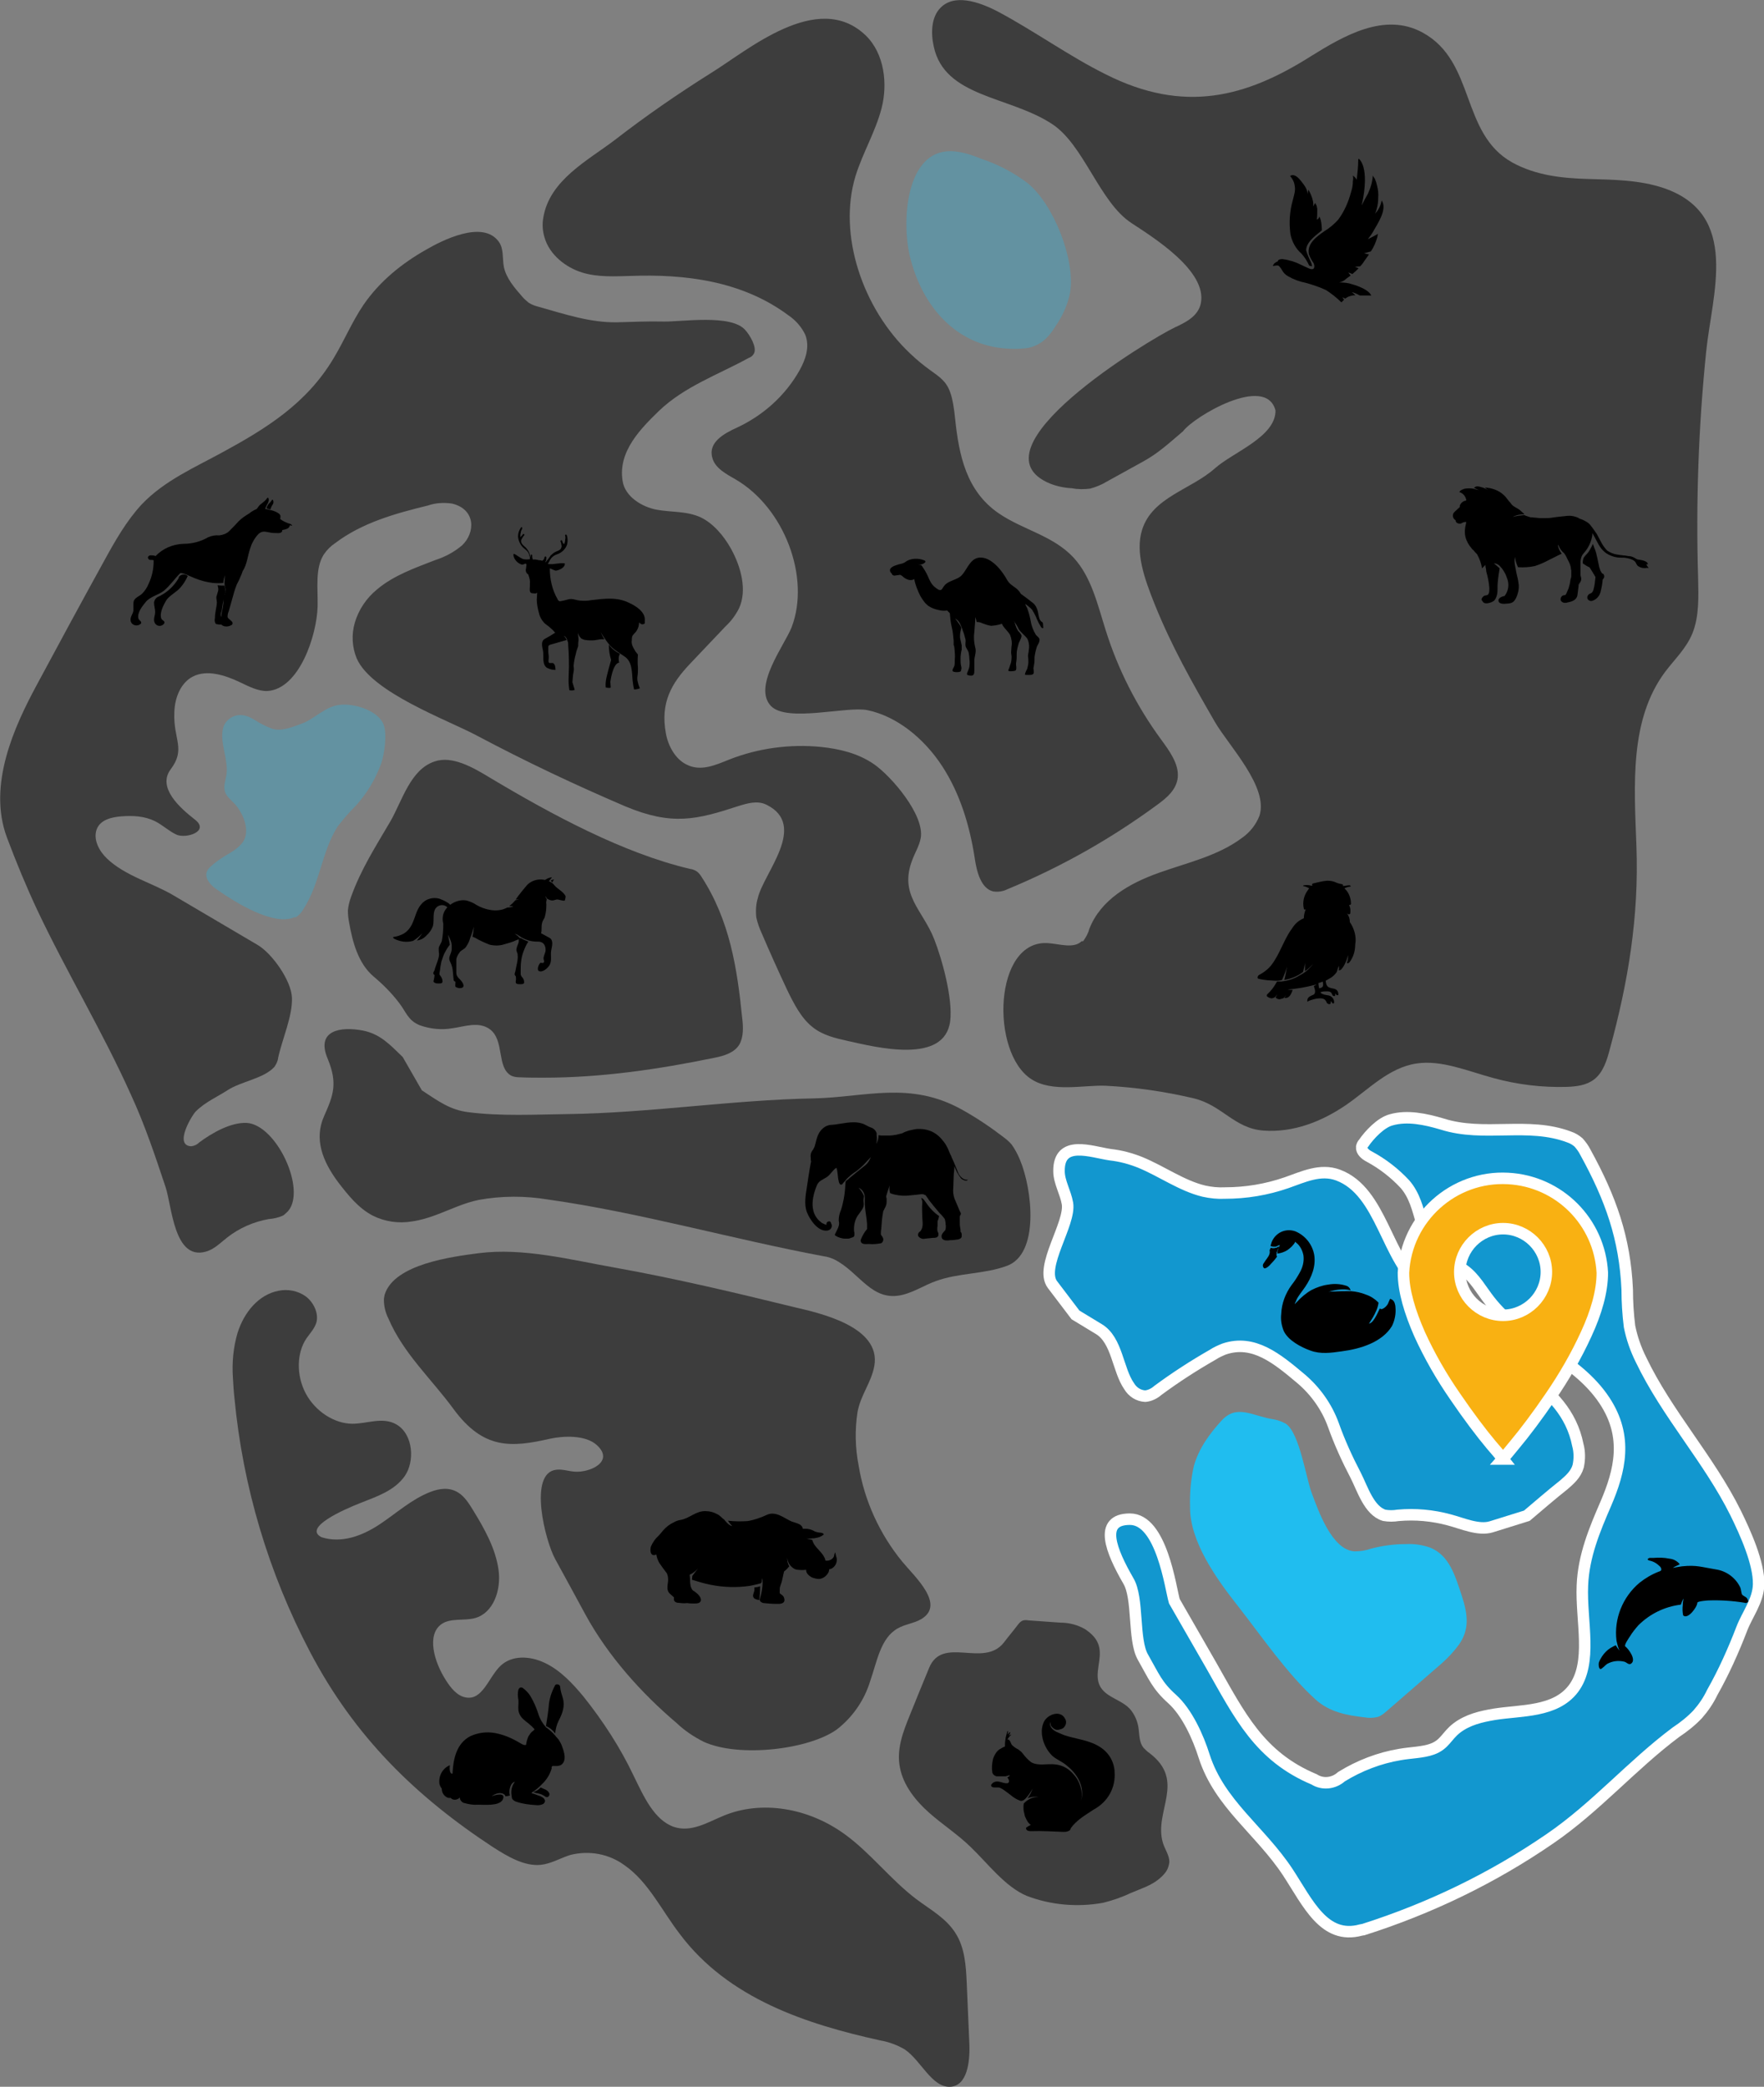 <?xml version="1.0" encoding="utf-8"?>
<!-- Generator: Adobe Illustrator 25.2.3, SVG Export Plug-In . SVG Version: 6.00 Build 0)  -->
<svg version="1.1" id="圖層_1" xmlns="http://www.w3.org/2000/svg" xmlns:xlink="http://www.w3.org/1999/xlink" x="0px" y="0px"
	 viewBox="0 0 460.4 544.5" style="enable-background:new 0 0 460.4 544.5;" xml:space="preserve">
<rect x="0" y="0" width="460.4" height="544.5" fill="#808080" stroke="none"/>
<style type="text/css">
	.st0{fill:#3D3D3D;}
	.st1{fill:#20BDEF;fill-opacity:0.3;}
	.st2{fill:#1297CF;stroke:#FFFFFF;stroke-width:3;stroke-miterlimit:10;}
	.st3{fill:#20BDEF;}
	.st4{fill:#F9B112;stroke:#FFFFFF;stroke-width:3;}
</style>
<path class="st0" d="M75.2,316c-0.4,0.4-0.8,0.8-1.2,1.1c-1.2,0.6-2.6,0.9-3.9,1c-3.9,0.7-7.6,2.3-10.8,4.8
	c-1.8,1.4-3.4,3.1-5.6,3.7c-8.3,2.3-8.8-11.8-10.5-16.9c-2.7-8.1-5.4-16.2-9-24c-7.4-16.5-16.8-32-24.5-48.3
	c-2.9-6.2-5.5-12.5-7.9-18.9c-5.1-13.7,2-29,7.7-39.6c5.8-10.8,11.7-21.7,17.6-32.4c2.9-5.3,5.9-10.6,9.9-14.9
	c5.9-6.2,13.8-9.6,21.1-13.6c11.4-6.2,21.9-12.7,28.9-24.4c2.8-4.6,4.9-9.7,7.9-14.1c4.2-6.1,10-10.8,16.4-14.4
	c3.8-2.2,14.7-7.9,18.9-2c1.3,1.8,0.9,4.3,1.3,6.5c0.6,3,2.8,5.5,4.8,7.8c0.5,0.6,1.1,1.1,1.7,1.6c0.8,0.5,1.6,0.8,2.4,1
	c7.1,2,13.6,4.2,20.6,4.1c4.1-0.1,8.1-0.3,12.2-0.2c4.7,0.1,17.6-2,21.3,2.2c1.2,1.3,3.1,4.5,2.3,6.1c-0.3,0.6-0.8,1-1.4,1.2
	c-8,4.4-16.7,7.4-23.4,13.8c-4.5,4.4-10.8,10.5-9.5,18.3c0.6,4.1,5.1,6.8,8.9,7.5s7.8,0.3,11.5,2c3.3,1.6,6,4.8,7.9,8.2
	c2.7,4.9,4.2,10.9,2.1,15.5c-0.9,1.8-2.1,3.4-3.5,4.7c-3.1,3.3-6.3,6.6-9.4,9.9c-4.7,5-7.7,10-6.2,18.1c0.6,3.3,2.5,6.7,5.4,8.1
	c3.7,1.9,7.6,0.1,11.1-1.3c7.6-3,15.9-4.1,24-3.3c4.7,0.5,9.6,1.6,13.8,4.5c4.5,3.1,13.3,13.3,12.2,19.3c-0.4,2.1-1.5,3.8-2.2,5.7
	c-3.5,9.1,2.7,13,5.7,20.6c2.2,5.6,4.9,15.7,4.2,21.4c-1.4,11.4-19.2,6.9-26.8,5.2c-3.1-0.7-6.3-1.4-9-3.5c-3.1-2.4-5-6.2-6.8-9.9
	c-2.3-4.9-4.5-9.8-6.6-14.7c-0.6-1.3-1.1-2.7-1.4-4.1c-0.2-1.7-0.1-3.5,0.4-5.1c1.5-6.5,13.1-18.9,2.3-24.3c-2.4-1.2-5-0.4-7.3,0.3
	c-11,3.6-17.4,5.2-29.6,0.1c-13.1-5.6-26-11.7-38.8-18.5c-7.7-4.1-27.4-11.2-31.3-20.1c-1.2-2.9-1.4-6.2-0.5-9.3
	c1-3.4,3-6.4,5.8-8.7c4.4-3.7,9.9-5.6,15.3-7.7c2.5-0.8,4.9-2.1,6.9-3.8c3.5-3.3,3.6-9.4-2.6-10.9c-2.1-0.3-4.3-0.2-6.3,0.5
	c-8.6,2.1-17.2,4.5-24.2,9.8c-1.2,0.8-2.2,1.8-3,3c-2.3,3.6-1.5,8.8-1.6,13.5c-0.2,7.6-4.8,21.6-13.1,22.1c-2.4,0.1-4.9-1.2-7.2-2.3
	c-4-1.9-8.6-3.3-12.2-1.5c-3.2,1.6-4.8,5.5-4.9,9.4c-0.3,7.1,3.1,9.5-1,14.9c-3.5,4.8,2.6,10.1,6.3,13c4.1,3.1-2.2,5.1-4.7,4
	c-2-0.9-3.6-2.5-5.6-3.5c-2.8-1.4-5.8-1.5-8.7-1.3c-2.7,0.2-5.7,0.9-6.6,3.5s0.7,5.6,2.7,7.5c4.8,4.6,12,6.4,17.5,9.7l21.9,12.9
	c3.7,2.2,8.7,9.2,8.9,13.7c0.2,4.8-2.6,11-3.6,15.7c-0.1,0.9-0.5,1.7-1,2.4c-2.7,3-8.7,3.8-12.1,6c-2.8,1.8-6,3.2-8.4,5.6
	c-1,1-5.8,8.9-1.2,9.1c0.8-0.1,1.5-0.4,2.1-1c3.2-2.4,8.2-5.3,12.4-5.1C72.2,293.5,80,310.4,75.2,316z"/>
<path class="st1" d="M76.9,239.3c-5.4,2.5-15.6-3.9-20.3-7.2c-1.5-1-3.1-2.7-2.7-4.4c0.2-0.7,0.6-1.2,1.2-1.7c1-0.9,2.1-1.7,3.2-2.4
	c1.8-1.1,3.8-2.1,5.1-3.9c1.9-2.8,0.3-7.1-2-9.8c-1-1.1-2.3-2-2.7-3.4s0.1-2.6,0.3-3.8c1-4.3-2.2-9.5-0.5-13.5
	c1.1-2.1,3.4-3.1,5.7-2.4c0.8,0.2,1.5,0.6,2.2,1c1.4,0.9,2.9,1.7,4.5,2.3c2.6,0.9,5.6-0.5,7.9-1.3c3.5-1.3,6-4.5,10-4.9
	c3.5-0.4,9.8,1.4,11.3,5.1c1,2.5,0.2,7.9-0.6,10.2c-1.5,4.1-3.7,7.8-6.6,11c-1.7,1.7-3.3,3.5-4.8,5.5c-4.1,6.4-4.6,14.9-8.9,21.5
	c-0.5,0.9-1.2,1.7-2.1,2.2C77,239.3,76.9,239.3,76.9,239.3z"/>
<path class="st0" d="M141.9,281.2c-2.1,0-4.1,0-6.2-0.1c-0.8,0-1.7-0.1-2.4-0.5c-3.7-2.2-1.6-9.1-5.4-12c-2.9-2.2-6.8-0.7-9.8-0.3
	c-2.9,0.5-5.8,0.2-8.6-0.8c-3.1-1.3-3.5-3.5-5.4-5.9c-1.9-2.5-4.2-4.8-6.6-6.8c-4-3.4-5.5-9-6.4-14.2c-0.2-1-0.3-2-0.3-3
	c0.1-1.2,0.4-2.4,0.8-3.5c2.6-7.3,6.5-13.3,10.3-19.8c3.1-5.4,5.2-13.5,11.5-15.6c4.6-1.6,10,1.5,14.6,4.3
	c15.9,9.5,34.6,19.6,52,23.7c0.7,0.1,1.3,0.3,1.9,0.7c0.5,0.4,0.9,0.9,1.2,1.4c7.4,11.4,9.3,23.9,10.6,36.7c0.3,2.4,0.4,5-0.7,7
	c-1.3,2.2-4,3-6.5,3.5C171.9,279,157.1,281.2,141.9,281.2z"/>
<path class="st0" d="M119.4,314.8c-3.9,1.5-7.6,3.3-11.8,3.9c-3.5,0.6-7.1,0.1-10.3-1.5c-3.7-1.9-6.5-5.4-9.1-8.8
	c-4-5.4-6.3-11.2-3.6-17.2c2.4-5.4,3.6-8.5,0.9-15c-3.1-7.4,3.4-8.4,9.2-7.3c4.5,0.9,7,3.6,10.4,6.9l5,8.7c4.3,2.8,7.3,5.1,12.1,5.7
	c8.6,1.1,17.5,0.6,25.9,0.5c21.7-0.3,42.8-3.7,64.4-4.1c13.4-0.3,25-4.6,38.5,2.9c3.8,2.1,7.5,4.6,10.9,7.2c0.8,0.6,1.5,1.2,2.1,1.9
	c0.9,1.2,1.6,2.6,2.2,4c3.3,7.9,5.1,24.6-3.4,27.7c-5.9,2.2-12.7,1.8-18.6,4c-2.8,1-5.4,2.7-8.4,3.5c-8.3,2.2-11.4-5.9-18.1-9.2
	c-0.9-0.4-1.8-0.7-2.7-0.8c-24-4.5-47.9-11.4-71.9-14.8c-6-1-12.2-1-18.2,0.1C123,313.5,121.2,314.1,119.4,314.8z"/>
<path class="st0" d="M60.8,359.7c0.1,1.7,0.2,3.5,0.4,5.2c2.2,23.1,8.9,45.5,19.7,66.1c11.7,22.3,27.7,37.8,47.8,51
	c3.9,2.5,8.2,5,12.4,4.6c2.8-0.3,5.2-1.8,7.8-2.6c4.9-1.2,10-0.3,14.1,2.7c6.2,4.3,9.7,11.8,14.4,17.9c12.7,17,33.3,23.6,52.3,27.8
	c2.3,0.4,4.5,1.2,6.5,2.4c4.3,3,7,9.9,11.8,9.7c4.4-0.2,5.2-6.4,5-11.2c-0.2-5.4-0.5-10.8-0.7-16.2c-0.2-4.2-0.5-8.8-2.8-12.5
	c-2.5-4.1-6.7-6.3-10.4-9.1c-6.6-5-11.9-12-18.5-16.8c-9.7-7.1-22-9-31.8-4.9c-4.1,1.7-8.4,4.4-12.9,2.9c-5.2-1.8-7.9-8-10.5-13.3
	c-3.5-7.4-8-14.3-13.1-20.7c-2.9-3.5-6.1-6.9-10.1-8.8s-8.6-2-11.5,0.7c-3.2,3-4.7,9.2-9.2,8.3c-2.2-0.4-3.9-2.5-5.2-4.6
	c-3-4.7-5-11.7-1.1-14.5c2.4-1.7,5.9-0.8,8.8-1.6c4.7-1.3,6.9-7.2,6.1-12.7s-3.6-10.5-6.6-15.4c-1.1-1.8-2.3-3.7-4-4.7
	c-2.3-1.4-4.9-1-7.2-0.1c-4.9,1.9-8.9,5.6-13.3,8.5s-9.8,5-15.1,3.3c-4.9-2.5,5.8-7.2,10.1-8.9s8.9-3.2,11.6-7s2.3-10.9-2.1-13.5
	c-3.6-2.1-7.6-0.2-11.5-0.2c-4.7,0-9.7-3.2-12.2-7.9s-2.4-10.6,0.2-14.4c0.9-1.3,2.1-2.5,2.6-4.2c0.6-2.4-0.8-5.3-2.9-6.8
	c-2-1.4-4.6-1.9-7-1.4c-5.2,1-9,5.6-10.7,11C60.9,351.5,60.5,355.6,60.8,359.7z"/>
<path class="st0" d="M297.2,493.1L295,494c-2.3,1.1-4.7,1.9-7.1,2.5c-6.7,1.2-13.6,0.6-19.9-1.8c-5.7-2.4-10.2-8.5-14.7-12.8
	c-3.4-3.3-7.3-5.8-10.8-8.9s-6.7-7.1-7.6-11.7c-1-4.8,0.8-9.4,2.5-13.6s3.4-8.4,5.1-12.5c3.5-8.5,14.2,0.1,19.5-6.6
	c1.2-1.6,2.5-3.1,3.7-4.7c0.3-0.4,0.7-0.8,1.1-1c0.5-0.2,1-0.2,1.6-0.1l8.4,0.6c2.3,0,4.5,0.6,6.4,1.7c3.6,2.4,4.2,4.8,3.7,8.3
	c-0.5,3.5-1.2,6.4,2.3,8.8c1.9,1.3,4.1,2,5.7,3.7c1.3,1.5,2.1,3.4,2.3,5.4c0.2,1.7,0.2,3.5,1.3,4.8c0.5,0.5,1,1,1.6,1.4
	c9.5,7.3,1,15.1,3.4,23.3c0.5,1.7,1.7,3.3,1.7,5c-0.1,1.1-0.5,2.2-1.2,3C302.1,491.1,299.7,492.1,297.2,493.1z"/>
<path class="st0" d="M100.4,337.8c-0.1,0.5-0.2,0.9-0.2,1.4c0,1.7,0.4,3.3,1.2,4.9c3.9,9.1,11.3,15.8,17,23.6
	c7.8,10.6,15.1,10,25.2,7.7c3.2-0.7,9.2-1.1,12.2,1.7c4.6,4.2-1.7,7.2-5.8,6.9c-1.6-0.1-3.2-0.7-4.8-0.5c-7.4,0.8-2.9,18.6-0.3,23.3
	c0,0,7.5,13.7,7.9,14.5c5.9,10.8,14.6,20.5,23.8,28.3c2.1,2,4.5,3.6,7.1,4.9c9.2,4.2,27.6,2,34.8-3.3c4.1-3.2,7.1-7.6,8.6-12.5
	c1.8-5.1,2.7-11.3,7.2-13.8c1.9-1.1,4.2-1.3,6.1-2.4c6.5-3.8-1.7-11.1-4.9-15c-5.9-7.2-9.9-15.9-11.4-25.1c-0.9-4.6-1-9.3-0.3-13.9
	c0.8-4.5,3.6-7.7,4.4-12.1c1.8-10.3-14.4-13.8-20.8-15.3c-15.5-3.8-31.1-7.5-46.7-10.3c-11.9-2.1-24.1-5.3-35.8-3.8
	C118.1,327.9,102.9,329.8,100.4,337.8z"/>
<path class="st2" d="M355.2,503.6c-9.6,2.6-13.8-7-19.1-15.1c-7.2-10.9-17.8-17.8-21.8-30.2c-1.6-5.1-4.5-11.5-8.4-15
	s-4.7-5.8-7.6-10.9c-2.6-4.5-1.1-15.4-3.8-19.9c-4.5-7.8-7.9-16.1,0.4-16.1c8.3,0,10.6,18,11.6,21.4l9.6,16.7
	c7.5,13.2,12.6,23.8,26.9,29.8c2.2,1.4,5.1,1.1,7.1-0.7c4.7-2.9,9.9-4.9,15.3-5.8c2.8-0.5,5.9-0.5,8.4-1.4c3.3-1.2,3.7-3.4,6.4-5.5
	c2.9-2.2,6.3-3,9.9-3.6c7-1.1,15.8-0.5,20.5-6.6c5.2-6.8,2-17.7,2.4-27c0.3-7.7,3.2-14.6,6.1-21.3c3.7-8.6,5.9-17.5-0.3-26.9
	c-7.5-11.4-21.7-15.4-30-26.1c-2.2-2.8-3.9-6-6.7-8c-1.6-1.2-3.5-2-5.2-3.2c-7.1-4.9-5.1-13.3-10.2-19.2c-2.7-2.9-5.8-5.3-9.3-7.2
	c-1-0.5-2.1-1.4-2-2.5c0.1-0.4,0.2-0.7,0.5-1c1.5-2.2,4.5-5.4,7.2-6.1c4.2-1.2,8.9-0.2,13.3,1.1c11,3.5,22.4-0.7,33.2,3.4
	c0.9,0.3,1.7,0.8,2.4,1.4c0.7,0.8,1.3,1.6,1.8,2.6c6.6,12,10.3,22.4,10.9,35.8c0,3.2,0.2,6.4,0.6,9.6c0.6,3,1.6,5.9,3,8.7
	c6.8,14.2,17.7,25.9,24.7,40c2.5,5.1,6.1,13,6,18.6c-0.1,4.3-3,7.9-4.4,11.6c-2.2,5.7-4.7,11.3-7.7,16.6c-1,2.1-2.3,4-3.8,5.7
	c-1.7,1.8-3.6,3.3-5.7,4.7c-11.5,8.6-20.9,19.6-32.9,27.8c-15,10.3-31.4,18.2-48.7,23.7C355.5,503.5,355.4,503.6,355.2,503.6z"/>
<path class="st3" d="M380.8,429.1c-1.3,1.8-2.9,3.5-4.6,5l-14.3,12.4c-0.7,0.6-1.4,1.2-2.3,1.5c-1.2,0.3-2.4,0.3-3.5,0.1
	c-4.4-0.5-9.1-1.3-12.8-4.7c-7.3-6.6-14-16.4-20.1-24.2c-5.7-7.2-12.7-17-12.6-26c-0.1-3.6,0.2-7.2,1-10.7c1.3-4.6,4.1-8.4,7.2-11.8
	c4.1-4.5,8.2-1.1,13.9-0.3c1,0.2,2,0.6,2.9,1.1c3.6,2.4,5.3,14.4,6.8,18.2c1.7,4.5,5.2,14.7,11.1,15.1c1.5,0,2.9-0.2,4.3-0.7
	c3-0.8,6.1-1.2,9.2-1.2c2.1-0.1,4.2,0.2,6.2,0.9c5.2,2,6.7,7.8,8.3,12.5C383.2,421.5,383.5,425.2,380.8,429.1z"/>
<path class="st2" d="M398.5,395.5l-9.3,2.9c-3.3,1-7.5-0.9-10.9-1.8c-4.4-1.2-8.9-1.6-13.4-1.2c-1.2,0.2-2.4,0.2-3.6,0
	c-4-1.2-5.7-7-7.5-10.5c-2.2-4.2-4.2-8.6-5.8-13.1c-1.7-4.7-4.7-8.9-8.5-12.1c-6.2-5.2-12.3-10.3-20-7.7c-1,0.4-2.1,0.9-3,1.5
	c-4.9,2.8-9.7,5.9-14.3,9.3c-0.9,0.8-2.1,1.4-3.3,1.5c-1.8-0.1-3.3-1.1-4.2-2.6c-3-4.3-3.1-12-7.9-14.9l-6.1-3.7l-6-7.9
	c-3.5-4.6,4.8-15.9,3.9-21.2c-0.5-2.9-2.2-5.6-2.2-8.4c-0.1-8.4,8.5-5,13.4-4.3c2.7,0.3,5.3,1,7.8,2c5.6,2.3,10.8,6.1,16.6,7.5
	c1.8,0.4,3.7,0.6,5.5,0.5c5.5,0,10.9-0.9,16.1-2.7c4.3-1.5,8.8-3.7,13.4-2c11.6,4.3,12.6,22.3,22.1,29.4c1.4,1,3,1.8,4.4,2.9
	c1.8,1.6,3.4,3.4,4.8,5.3c9.6,11.8,28,16.2,31.3,32.8c0.5,1.8,0.5,3.8,0.1,5.6c-0.6,2.1-2.2,3.5-3.7,4.8
	C404.8,390.1,401.7,392.8,398.5,395.5z"/>
<path class="st0" d="M282.3,245.6c-2.1,2-5.7,0.7-8.7,0.5c-14.3-1.1-15.2,28.6-4.4,35.5c5.4,3.5,13.6,1.5,19.3,1.7
	c7.8,0.4,15.5,1.5,23.1,3.3c7.4,1.8,10.5,7.8,18.1,8.4c7.9,0.6,15.3-2.4,21.5-6.6c6-4.1,11.2-9.8,18.5-10.9c6.5-1,13.4,2,20.1,3.8
	c6.2,1.7,12.7,2.5,19.2,2.3c2.5-0.1,5-0.4,7-1.9c2.4-1.8,3.4-5,4.2-8.1c4.7-17.2,7.6-34.3,6.9-52.9c-0.6-16.1-1.8-32.9,7.5-45.4
	c2.5-3.3,5.5-6.1,7.1-10c1.8-4.4,1.6-9.5,1.5-14.5c-0.6-19.7,0.1-39.4,2.1-59c1.5-15,9-35.8-11-42.7c-6.5-2.2-13.3-2.2-19.9-2.4
	c-6.7-0.2-13.5-0.9-19.7-4.3c-13.6-7.6-9.5-26.3-23.4-33.9c-9.9-5.4-20.5,0.8-29.2,6.2c-16.9,10.7-33.1,15-53.5,4.7
	C279.1,14.7,270,8.1,260.4,3c-5-2.6-11.4-4.7-15-0.9c-2.3,2.4-2.5,6.4-1.7,10c2.8,13.3,19.6,12.9,30.8,20.2
	c8.4,5.4,12.4,20.4,20.8,25.9c5.6,3.7,19.9,12.5,18.1,21c-0.7,3.3-3.9,4.9-6.7,6.2c-6.8,3.2-54.2,31.9-32.6,40.8
	c1.8,0.7,3.7,1.1,5.7,1.2c1.5,0.3,3.1,0.3,4.7,0.1c1.5-0.4,3-1,4.3-1.8l9.6-5.3c3.8-2.1,6.3-4.4,10.4-7.9c2.7-3.7,21.6-15,24.1-5.4
	c0.1,6.9-11.1,10.9-15.8,15.1c-6.3,5.6-16.3,7.5-19,16c-1.9,6,0.7,13,3.2,19.3c4.5,11.2,9.8,20.5,15.8,30.9
	c3.6,6.2,14.1,17,11.6,24.5c-0.9,2.3-2.5,4.3-4.5,5.7c-6.4,4.8-14.4,6.5-21.9,9.2c-7.5,2.7-15,6.9-18,14.6c-0.3,1.2-0.9,2.2-1.6,3.2
	L282.3,245.6z"/>
<path class="st1" d="M268.3,90.8c-1.6,0.2-3.1,0.3-4.7,0.2c-12.6-0.4-22.2-9.4-25.9-23.2c-2.5-9.1-1.5-27.3,9.3-28.3
	c3.1-0.3,6.3,0.8,9.3,2c4.2,1.4,8.2,3.5,11.8,6.2c6.9,5.5,12.6,20.1,11.2,28.6c-0.6,3.1-1.9,6-3.6,8.5c-1.3,2.1-2.8,4.1-4.9,5.1
	C269.9,90.4,269.1,90.6,268.3,90.8z"/>
<path class="st0" d="M141.8,56.8c-0.3,1.7-0.2,3.4,0.3,5.1c1.3,4.6,5.6,7.9,9.8,9.2s8.6,1,12.8,0.9c13.9-0.5,28.9,1.2,41.1,10.3
	c1.9,1.3,3.4,3,4.4,5.1c1.2,3.2,0,6.5-1.5,9.2c-3.7,6.6-9.5,11.8-16.4,15c-3.3,1.5-7.5,3.8-6.4,7.8c0.7,2.8,3.7,4.3,6.1,5.7
	c12.7,7.4,19.6,25.6,14.6,38.6c-1.8,4.6-10.2,15.4-5.4,20.5c4.2,4.4,19.8,0,25.2,1.1c7.7,1.6,14.8,7.4,19.5,14.6s7.2,15.6,8.5,24
	c0.5,3.5,1.6,7.9,4.8,8.7c1.3,0.2,2.6,0,3.8-0.6c14-5.8,27.1-13.2,39.3-22.2c2.3-1.7,4.8-3.8,5.1-7c0.3-3.5-2.2-6.9-4.4-9.9
	c-6.3-8.6-11.2-18.2-14.4-28.4c-2.1-6.6-3.7-13.9-8.4-19c-5.4-5.8-13.2-7.2-19.6-11.6c-8.4-5.8-10.3-15.1-11.3-24.5
	c-1.2-12.3-3.7-9.4-11.8-17.2c-12.3-11.6-18.9-30.9-14.2-46.3c1.9-6.1,5.2-11.5,6.8-17.7s0.8-14.2-4.2-19
	c-12.5-11.9-30.8,4-40.4,9.9c-8.6,5.4-17,11.2-25,17.4C153.4,41.9,143.4,47,141.8,56.8z"/>
<path class="st4" d="M392.3,380.7L392.3,380.7c-0.7-0.9-1.8-2.2-3.1-3.7c-2.6-3.1-6-7.6-9.4-12.6c-3.6-5.2-6.7-10.6-9.3-16.3
	c-2.5-5.7-4.2-11.2-4.2-16c0.7-14.3,13-25.4,27.3-24.6c13.3,0.7,23.9,11.3,24.6,24.6c0,4.9-1.6,10.4-4.2,16
	c-2.6,5.7-5.8,11.2-9.3,16.3c-3.4,5-6.8,9.5-9.4,12.6c-1.3,1.6-2.3,2.8-3.1,3.7L392.3,380.7z M381,331.9c0,6.2,5.1,11.3,11.3,11.3
	s11.3-5.1,11.3-11.3s-5.1-11.3-11.3-11.3c0,0,0,0,0,0C386.1,320.6,381,325.7,381,331.9z"/>
<path d="M142.9,230.5c0.3-0.5,0.7-1,1.1-1.5c0,0,0-0.1,0-0.1c0,0,0,0,0,0c-0.7,0.1-1.4,0.4-2,0.9L142.9,230.5z"/>
<path d="M144.6,229.5c-0.3,0-0.6,0.1-0.9,0.3l0,0c0.2,0.1,0.3,0.3,0.5,0.5C144.2,230,144.4,229.8,144.6,229.5
	C144.6,229.5,144.6,229.5,144.6,229.5z"/>
<path d="M147.6,233.8c-0.6-1.2-2.1-1.8-2.9-2.8c-0.2-0.2-0.3-0.4-0.6-0.6c-2.1-1.4-4.9-1.2-6.6,0.6c-1,1.2-2,2.4-2.9,3.7h0.9l-1,0.2
	c-0.5,0.6-1,1.1-1.6,1.5l1.1,0.1c-0.5,0.2-1.1,0.3-1.6,0.3l-0.4,0.2c-2.4,1.1-5.5,0.4-7.7-0.9c-0.7-0.5-1.5-0.8-2.4-1.1
	c-2.6-0.6-5.9,1.4-6.3,4c-0.1,0.7-0.1,1.3,0.1,2c0,1.5-0.1,3.1-0.4,4.6c-0.2,0.6-0.7,1.2-0.8,1.8c0,0.5,0,1,0.1,1.5
	c0,1.3-0.9,3-1.2,4.3c-0.3,0.5-0.5,0.9,0,1.2c0,0.5-0.1,0.9-0.2,1.4c-0.1,0.3-0.1,0.4,0.2,0.6c0.2,0.1,0.4,0.2,0.6,0.2
	c0.5,0,1.5,0.2,1.5-0.5c0-0.5-0.2-1-0.5-1.4c-0.1-0.2-0.3-0.3-0.3-0.5c0-0.3,0-0.5,0.1-0.8c0.1-0.8,0.2-1.6,0.4-2.5
	c0.3-0.9,0.6-1.9,1.1-2.7c0.3-0.6,0.7-1.2,1.1-1.7c-0.1-0.8-0.3-1.6-0.5-2.6c0.4,0.7,0.7,1.4,0.9,2.1l0,0c0,0.2,0.1,0.4,0.1,0.6
	c0,0.3,0,0.6,0,1c0,0.3-0.1,0.7-0.2,1c-0.4,1.1-0.7,1.5-0.1,2.6c0.7,1.4,0.6,3,0.8,4.5c0,0.2,0.2,0.4,0.4,0.4s-0.1,1.2,0.1,1.4
	c0.5,0.3,1,0.4,1.5,0.3c1.3-0.3,0.1-1.8-0.4-2.3c-0.5-0.4-0.9-1-0.9-1.6c0-0.6,0-1.3,0-1.9c0-0.6,0-1.1,0-1.7
	c0.1-0.6,0.4-1.2,0.8-1.7l0.2-0.3c0.4-0.4,1.2-0.7,1.5-1.2c0.5-0.7,0.9-1.5,1.1-2.3l0,0c0.1-0.2,0.1-0.4,0.2-0.5l0,0
	c0.2-0.5,0.5-1.5,0.8-2.5c-0.1,1-0.2,1.9-0.4,2.6l0.7,0.3c1.2,0.7,2.5,1.3,3.8,1.8c1.3,0.3,2.6,0.3,3.8-0.1c1.1-0.3,2.2-0.6,3.2-1.1
	l0.6-0.2c0,0.2,0,0.4,0,0.6c-0.1,0.6-0.5,1.2-0.6,1.9s0.3,1,0.3,1.5c0.2,1.2-0.4,3.1-0.6,4.4c-0.2,0.5-0.3,0.9,0.1,1.2
	c0.1,0.5,0.1,0.9,0,1.4c0,0.3,0,0.5,0.3,0.6c0.2,0.1,0.4,0.1,0.7,0.1c0.5,0,1.3,0.1,1.2-0.6c0-0.4-0.2-0.9-0.5-1.2
	c-0.2-0.2-0.3-0.4-0.4-0.7c0-0.3,0-0.5,0-0.8c0-0.8,0-1.7,0.1-2.5c0.1-1,0.3-1.9,0.7-2.9c0.3-0.8,0.7-1.7,1.2-2.4
	c-0.7-0.3-1.3-0.5-1.9-0.9l0,0h-0.1l0,0l0,0l0,0l0,0l0,0l0,0l0,0l0,0l0,0h-0.1l0,0l-0.2-0.1c-0.1-0.1-0.1-0.1-0.2-0.2
	c-0.3-0.4-0.7-0.6-1.1-0.8l0.5,0.1c0.3,0.1,0.5,0.3,0.7,0.4c1.4,1,3,1.5,4.7,1.5c1.5-0.1,2.2,0.8,2.2,2.2c0,0.8-0.7,1.7-0.5,2.5
	c0.1,0.3,0.3,0.7-0.2,0.8l0,0H142c-0.3,0.1-0.6,0.1-0.9,0c-0.5,0.3-1.1,1.9-0.4,2.2c1,0.4,2.4-0.9,2.8-1.7c0.6-1.2,0.1-2.6,0.4-3.9
	c0.2-1,0.6-2.5-0.5-3.1c-0.7-0.4-1.5-0.8-2.2-1.2c0.3-0.8,0-1.7,0.3-2.7c0.1-0.6,0.6-1.1,0.7-1.6c0.3-1,0.4-2.1,0.4-3.2
	c-0.1-0.5,0-0.9,0.1-1.4c-0.2-0.2-0.3-0.5-0.3-0.8c0.1,0.2,0.2,0.5,0.4,0.7l0,0c0.2,0.1,0.4,0.2,0.6,0.3c1,0.4,1.4-0.1,2.1-0.1
	c0.2,0,0.4,0.1,0.5,0.1c1.1,0.3,1.4,0.2,1.4,0.2S147.7,234.1,147.6,233.8z"/>
<path d="M117.9,236.7c-0.3-0.6-0.7-1-1.3-1.3c-0.6-0.4-1.2-0.6-1.9-0.9c-1.8-0.5-3.7,0.1-4.8,1.5c-1.2,1.4-1.5,3.3-2.3,5
	c-0.5,1.1-1.3,2.1-2.4,2.7c-0.8,0.4-1.7,0.7-2.6,0.8c0,0.2,0.1,0.3,0.2,0.4c1.5,0.8,3.3,1.1,5,0.6c0.9-0.5,1.7-1.2,2.4-2
	c-0.4,0.7-0.9,1.3-1.4,1.9c1-0.1,1.9-0.6,2.5-1.3c0.8-0.7,1.4-1.6,1.7-2.5c0.4-1.5-0.3-3.9,1.1-5c0.8-0.6,2-0.6,2.7,0.2
	c0.1,0.1,0.1,0.1,0.2,0.1c0,0,0,0,0,0.1C117.2,237.4,118.1,237.2,117.9,236.7z"/>
<path d="M234.9,148.8"/>
<path d="M266.6,165.8c0-0.1,0-0.1-0.1-0.2c-0.2-0.4-0.5-0.7-0.8-1c-0.6-1-0.9-2.1-1.1-3.2c-1.1,0.2-2.1,0.5-3.2,1v0.1
	c0.1,0.2,0.2,0.5,0.3,0.7c0.6,0.9,1.4,1.6,1.9,2.4c0.4,1,0.6,2.1,0.4,3.1c0,0.5-0.1,1-0.1,1.5s0.2,1.1,0.1,1.6
	c0,0.5-0.1,1.1-0.3,1.6c-0.1,0.3-0.2,0.6-0.3,0.9c0,0.1-0.3,0.5-0.2,0.7c0.1,0.3,1.6,0.1,1.8,0c0.5-0.3,0.1-1.5,0.2-2
	c0-0.2,0.1-0.5,0.1-0.7c0.1-0.8,0-1.6,0.1-2.4c0.1-0.7,0.3-1.4,0.5-2.1C266.2,167.1,266.7,166.3,266.6,165.8z"/>
<path d="M272.1,162.4c-0.5-0.3-0.8-0.7-0.9-1.3c-0.2-0.6-0.2-1.2-0.4-1.8c-0.2-0.7-0.5-1.3-1-1.8c-1.1-0.9-2.2-1.7-3.3-2.5
	c-0.2-0.2-0.3-0.5-0.5-0.7c-0.9-1.2-2.3-1.5-3.1-2.9c-1.3-2.4-3.8-5.6-6.6-5.9c-2.9-0.3-3.7,2.8-5.2,4.5c-1.2,1.4-3.6,1.4-4.7,2.9
	c-0.2,0.3-0.4,0.6-0.6,0.9c-0.6,0.5-1.4-0.3-1.8-0.6c-0.5-0.4-0.9-0.9-1.2-1.5c-0.4-0.7-0.6-1.4-1-2.1c-0.2-0.4-0.5-0.9-0.7-1.2
	c-0.1-0.2-0.3-0.4-0.4-0.6s-0.3-0.4-0.5-0.4s-0.5-0.1-0.6-0.1c0.2,0,0.4,0,0.6,0c0.5,0,1-0.3,1.3-0.6c0.1-0.2,0-0.4-0.3-0.5
	c-1-0.4-2.1-0.5-3.2-0.3c-0.5,0.1-1.1,0.3-1.5,0.6c-0.5,0.4-1.1,0.6-1.7,0.7c-0.7,0.2-2.3,0.6-2.5,1.4c-0.1,0.4,0.1,0.8,0.4,1
	c0.1,0.4,0.4,0.6,0.8,0.6c0.4-0.1,0.9-0.1,1.3-0.2h0.2c0.2,0.1,0.5,0.3,0.7,0.5c0.8,0.7,2,1.2,2.9,0.6c0.3,1.5,0.9,3,1.6,4.4
	c0.3,0.5,0.6,1,1,1.5c0.3,0.4,0.7,0.8,1.1,1.1c0.9,0.6,1.8,0.9,2.8,1.1c0.7,0.2,1.4,0.2,2.1,0.1l0.4,0.4l0.3,0.3
	c0.1,1.2,0.2,2.4,0.5,3.6c0.3,1.2,0.4,2.4,0.5,3.6c0,0.1,0,0.2,0,0.3s0,0.3,0,0.4v0.3c0,0.1,0,0.2,0.1,0.3c0,0.2,0.1,0.4,0.1,0.6
	c0.1,1,0.2,2,0.1,3c0,0.5,0,1.1-0.1,1.6c-0.1,0.4-0.5,0.8-0.5,1.3s2,0.5,2.2,0.1c0.1-0.4,0.2-0.8,0.1-1.1c-0.2-0.7-0.2-1.4-0.2-2.1
	c0-0.8,0.1-1.6,0.3-2.4c0-0.1,0-0.2,0-0.3c0,0,0-0.1,0-0.1l0,0v-0.1c0-0.1,0-0.2,0-0.3v-0.1c0-0.1,0-0.1,0-0.2
	c0-0.2-0.1-0.3-0.1-0.5c-0.1-0.4-0.2-0.9-0.3-1.3c-0.1-0.5,0-1,0-1.4c0.1-0.5,0.2-0.9,0.3-1.4c-0.1-0.3-0.3-0.6-0.5-0.9
	c-0.4-0.6-1.1-1.5-1.1-1.5c0.6,0.3,1,0.8,1.3,1.4c0.1,0.3,0.3,0.6,0.4,0.9l0,0c0.1,0.3,0.2,0.6,0.3,0.9l0,0l0,0
	c0.3,0.7,0.5,1.5,0.7,2.3c0.1,0.6-0.1,1,0,1.6s0.6,1.1,0.8,1.7c0.1,0.6,0.2,1.1,0.2,1.7c0.1,0.7,0.1,1.4,0,2.1
	c-0.1,0.5-0.3,0.9-0.5,1.4c-0.2,0.5-0.2,0.8,0.4,0.8h-0.1c0.2,0.1,0.5,0.1,0.7,0.1c0.7,0,0.8-0.6,0.8-1.2c0,0,0-0.1,0-0.1
	c0-0.3,0-0.6,0-0.9c0-0.6,0-1.3,0-1.9c0.1-1.2,0.6-2.2,0.2-3.4c-0.3-1.3-0.4-2.6-0.2-3.9c0-0.4,0.1-0.9,0.1-1.3l0,0
	c0-0.4,0.1-0.9,0.1-1.3l0,0c0-0.7,0.1-1.3,0.1-1.3c0.1,0.6,0.3,1.1,0.3,1.3h0.2c0.4,0,0.8,0.1,1.2,0.3c0.8,0.3,1.6,0.6,2.4,0.7
	c1.4-0.1,2.8-0.4,4-1.1c0.6-0.2,1.1-0.4,1.8-0.4c0.5,0.8,1,1.5,1.4,2.4c0.6,0.9,1.6,1.6,2.2,2.4c0.5,1,0.6,2.1,0.4,3.1
	c0,0.5-0.2,1-0.2,1.5c0.1,0.5,0.1,1.1,0.1,1.7c0,0.5-0.2,1.1-0.3,1.6c-0.1,0.2-0.8,1.5-0.5,1.6c0.1,0,0.1,0,0.2,0
	c0.5,0,1.9,0.2,2-0.5s-0.2-1.1,0-1.6c0-0.2,0.1-0.5,0.1-0.7c0.2-0.8,0-1.6,0.2-2.4c0.1-0.7,0.3-1.4,0.5-2.1c0.2-0.5,0.8-1.3,0.7-1.9
	c0-0.1,0-0.1,0-0.2c-0.2-0.4-0.6-0.7-0.9-1c-0.7-1.1-1.2-2.4-1.4-3.7c-0.2-1.1-0.5-2.2-0.9-3.3c-0.2-0.4-0.4-0.7-0.5-1.1l0.3,0.2
	c0.4,0.3,0.7,0.6,1.1,0.9c0.2,0.2,0.5,0.5,0.6,0.8l0.2,0.3c0.3,0.6,0.6,1.1,0.8,1.7l0.2,0.4c0,0.1,0,0.1,0.1,0.2l0,0
	c0.1,0.3,0.2,0.5,0.4,0.8c0.1,0.2,0.3,0.5,0.4,0.7l0,0l0.1,0.1l0.1,0.1l0.1,0.1h0.1h0.1c0,0,0.1-0.1,0.1-0.1
	C272.2,162.9,272.3,162.6,272.1,162.4z"/>
<path d="M456.1,417.3c-0.2-0.6-0.9-0.7-1.4-1.2c-0.2-0.2-0.3-1.5-0.5-1.9c-1.2-2.5-3.6-4.3-6.4-4.7c-3.7-0.6-5-1.2-8.8-0.8
	c0,0-1.4,0.2-2.4,0.4c0.6-0.4,1.2-0.6,1.8-0.9l-0.2-0.3c-0.7-0.7-1.5-1.1-2.5-1.2c-1.4-0.3-2.8-0.3-4.1-0.2c-0.4,0-0.8,0-1.1,0
	c-0.5,0.2-0.7,0.5,0,0.7c1,0.2,1.9,0.7,2.7,1.5c0.2,0.2,0.4,0.5,0.4,0.8c0,0.4-0.4,0.5-0.7,0.6c-1.8,0.7-3.5,1.7-5,2.9
	c-4.4,3.7-6.7,9.4-6,15.1c0.2,0.9,0.4,1.8,0.8,2.6c-0.4-0.5-0.7-0.9-1-1.4c-0.9,0.4-1.8,0.9-2.5,1.6c-0.8,0.8-1.5,1.8-1.9,2.9
	c-0.1,0.3-0.1,1.6,0.4,1.7c0.3,0.1,1.4-1.1,1.7-1.3l0,0c1.4-0.8,3-1,4.6-0.6c0.6,0.2,1.1,0.9,1.7,0.5c1.5-1-0.7-3.9-1.5-4.5
	c-0.4-0.3,1-2.3,1.2-2.6c0.6-1,1.4-2,2.2-2.9c3-3,6.9-4.9,11.1-5.4c0.2-0.6,0.4-1.1,0.7-1.6c-0.1,0.5-0.2,1.1-0.2,1.6v0.1
	c-0.1,0.9-0.1,1.8,0.1,2.7c1.2,1.2,3.7-2.2,3.7-3.3c0-0.4,2.7-0.6,3-0.6c3.1-0.1,6.2,0.1,9.3,0.6c0.2,0.1,0.4,0.1,0.6,0
	C456.4,418.1,456.3,417.6,456.1,417.3z"/>
<path d="M46.6,150.9c-1.3,2.2-3.2,3.9-5.5,4.9c-0.5,0.3-0.8,0.8-0.9,1.4c0,0.9,0.3,1.7,0.3,2.5s-0.5,1.8-0.2,2.6
	c0.2,0.7,0.9,1.1,1.6,1c0.4-0.1,0.8-0.3,1-0.7c0.2-0.6-0.6-0.7-0.8-1.2c-0.5-1.4,0.5-3.4,1.2-4.6c0.8-1.4,2.7-2.2,3.8-3.5
	c0.8-0.9,1.4-1.9,1.9-3c-0.7-0.6-1.7-0.5-2.3,0.2C46.7,150.7,46.6,150.8,46.6,150.9z"/>
<path d="M70.1,131.5c0,0-0.6,0.9-0.5,1.1c0.3,0.2,0.7,0.3,1,0.3c0.1-0.4,0.3-0.9,0.6-1.3c0.2-0.3,0.2-0.7,0.1-1
	c-0.2-0.6-0.5,0.2-0.7,0.4C70.4,131.2,70.3,131.3,70.1,131.5L70.1,131.5z"/>
<path d="M58.8,154.6l0.1-0.2c-0.1-0.5-0.2-1.1-0.3-1.6c-0.4,0-1.2,0-1.8-0.1l0.1,0.5c0.1,0.4,0.1,0.8,0,1.1c-0.1,0.3-0.2,0.7-0.3,1
	c-0.3,0.7,0,1.2,0,1.9s-0.2,1.4-0.3,2.1s-0.2,1.2-0.2,1.9c-0.1,0.5-0.1,1,0.1,1.4c0.1,0.2,0.3,0.3,0.6,0.3c0.4,0.1,0.8,0.1,1.3,0
	l0.1-0.1l0,0c0.3,0,0.5-0.3,0.5-0.6c0-0.4-0.4-0.6-0.6-0.9s-0.5-0.4-0.5-0.7c0-0.5,0.1-0.9,0.3-1.4
	C58.1,157.6,58.4,156.1,58.8,154.6z"/>
<path d="M76.2,137.1c0-0.1-0.1-0.1-0.1-0.2c-0.3-0.2-0.6-0.3-1-0.4c-0.7-0.3-1.4-0.6-2-1.1c0.1,0,0.1-0.7,0.1-0.8
	c-0.2-0.9-2.3-1.5-3-1.6c-0.3-0.1-0.7-0.2-1-0.2c0.2-0.5,0.4-1,0.7-1.5c0.2-0.4,0.3-0.8,0.2-1.2c-0.2-0.6-0.5,0.1-0.7,0.3
	c-0.5,0.6-1.3,1-1.8,1.6c-0.2,0.3-0.4,0.5-0.6,0.8c-0.7,0.3-1.4,0.7-2,1.2c-1,0.6-1.9,1.2-2.7,2c-0.8,0.9-1.7,1.8-2.6,2.7
	c-0.7,0.6-1.6,0.9-2.5,1c-1-0.1-2,0.1-2.9,0.5c-1.9,1.1-4.1,1.7-6.4,1.7c-2.8,0.1-5.4,1.2-7.3,3.2c-0.4-0.2-0.8-0.2-1.3-0.2
	c-0.3,0-0.6,0.2-0.7,0.5c0,0.3,0.2,0.6,0.5,0.7c0.1,0,0.1,0,0.2,0c0.3,0,0.6,0,0.8,0.1c0,0.1,0,0.1,0,0.2c0,2-0.4,4-1.3,5.9
	c-0.4,1-1,1.9-1.7,2.6c-0.6,0.6-2,1.1-2.2,2s0,1.7-0.1,2.5s-0.9,1.6-0.7,2.6c0.1,0.7,0.8,1.2,1.5,1.2c0.5,0,0.9-0.2,1.2-0.5
	c0.3-0.6-0.6-0.8-0.7-1.4c-0.3-1.5,1.1-3.2,2-4.3c1.1-1.3,3.3-1.8,4.6-2.8c1.7-1.4,2.8-3.1,4.3-4.6c0.4-0.4,3.5,1.2,3.9,1.3
	c1.5,0.6,3,1,4.6,1.2c0.9,0.1,1.9,0.1,2.8,0c0-0.7,0.2-1.4,0.4-2c0,0-0.1,1-0.1,2c0,0.5,0.1,0.9,0.2,1.4c0.1,0.4,0.1,0.8,0,1.1
	c-0.1,0.3-0.2,0.7-0.4,1c-0.3,0.7,0,1.2-0.1,1.9c-0.1,0.7-0.2,1.5-0.4,2.2c-0.1,0.6-0.2,1.3-0.2,1.9c0,0.4-0.2,1.1,0.1,1.4
	c0.2,0.2,0.4,0.3,0.7,0.4c0.5,0.1,1,0.1,1.5-0.1c0.1,0,0.1,0,0.1-0.1l0,0c0.3,0,0.6-0.2,0.6-0.6c0,0,0,0,0,0c0-0.4-0.5-0.7-0.7-0.9
	s-0.6-0.4-0.6-0.8c0-0.5,0.1-1,0.3-1.4c0.4-1.5,0.9-3.1,1.3-4.6c0.2-0.8,0.5-1.6,0.8-2.4c0.5-0.9,0.9-1.8,1.3-2.8
	c0.1-0.2,0.1-0.4,0.2-0.6c1.2-1.8,1.3-4,2-6c0.2-0.6,0.4-1.2,0.7-1.7c0.4-0.8,0.9-1.5,1.5-2.1c0.9-0.8,1.6-0.6,2.7-0.4
	c0.8,0.2,1.6,0.2,2.4,0.2c0.2,0,0.4,0,0.6-0.1c0.1,0,0.3-0.1,0.4-0.3c0.1-0.1,0-0.4,0.1-0.4s0.4-0.1,0.5-0.1
	c0.8-0.2,1.3-0.4,1.5-1.2C76.2,137.3,76.2,137.2,76.2,137.1z"/>
<path d="M144.9,452.3c0.1-1.1,0.4-2.3,0.9-3.3c1-1.9,1.7-3.8,1.1-5.9c-0.3-1-0.6-1.9-0.7-2.9c0-0.4-0.3-0.7-0.8-0.7
	c-0.3,0-0.5,0.1-0.6,0.4c-0.9,1.7-1.5,3.6-1.6,5.5c0,0.3-0.5,3.9-0.7,5C143.5,450.8,144.3,451.5,144.9,452.3z"/>
<path d="M146.7,455.7l-0.1-0.3c-0.2-0.5-0.5-1-0.8-1.5l-0.2-0.2c-0.1-0.2-0.4-0.4-0.5-0.6c-0.7-0.9-1.6-1.7-2.6-2.4l0,0
	c-0.9-1-1.6-2.2-2-3.5c-0.5-1.6-1.2-3.2-2.1-4.7c-0.5-0.8-1.2-1.5-2-2.1c-0.4-0.2-0.8-0.1-1,0.3c0,0.1-0.1,0.1-0.1,0.2
	c-0.2,0.8-0.2,1.7,0,2.6c0.1,0.9-0.1,1.8,0,2.7c0.1,0.9,0.6,1.8,1.3,2.4c0.6,0.6,1.3,1,1.9,1.6c0.4,0.3,0.7,0.7,1.1,1.1
	c-0.1-0.1-0.2,0-0.3,0.2c-0.3,0.2-0.6,0.5-0.8,0.7c-0.2,0.3-0.4,0.6-0.6,0.9c-0.3,0.7-0.5,1.4-0.6,2.2c-0.7,0.2-1.5-0.5-2.1-0.8
	c-1.9-1.1-3.9-1.9-6-2.3c-2.2-0.4-4.4-0.1-6.4,0.8c-3.7,1.9-4.5,6-4.7,9.8c-0.8,0.1-0.8-1.4-0.7-2.2c-1.9,0.8-3,2.8-2.7,4.9
	c0.1,0.4,0.3,0.8,0.6,1.2c0,0.9,0.4,1.7,1.2,2.2c0.3,0.2,0.7,0.3,1.1,0.2c0,0.1,0.1,0.1,0.1,0.1c0.3,0.3,0.6,0.4,1,0.4
	c0.5,0,1-0.2,1.3-0.6c0,0.7,0.6,1.4,1.3,1.5c1.1,0.3,2.3,0.5,3.5,0.4c1.6,0,5.5,0.4,6.4-1.3c0.1-0.2,0.2-0.5,0.2-0.8
	c-0.2-1.2-3.1-0.1-3.1-0.1c2.1-1.5,3.6-0.6,3.6,0c0.4,0,0.8-0.1,1.2-0.2c-0.4-1,0-3.3,1.3-3.6c-0.8,1-1.1,2.3-0.9,3.5l0,0
	c0,0,0.1,0.9,0.2,1c0.3,0.4,0.8,0.7,1.3,0.8c1.5,0.5,3.2,0.7,4.8,0.8c0.7,0.1,1.4,0,2-0.3c0.4-0.3,0.6-0.8,0.3-1.2
	c-0.1-0.1-0.1-0.2-0.2-0.3c-0.4-0.3-0.9-0.6-1.4-0.7c-0.4-0.2-0.9-0.3-1.3-0.5H139l-0.3-0.2c0.8-0.5,1.6-1.1,2.3-1.8
	c0.3-0.3,0.6-0.6,0.9-0.9c1-1.1,1.7-2.3,2.1-3.7c-0.1-0.2,0-0.5,0.2-0.6c0,0,0.1,0,0.1,0c0.1,0,0.3,0,0.4,0c0.2,0,0.5,0,0.7,0
	c0.3,0,0.6-0.1,0.9-0.2C148.1,459.6,147.2,457,146.7,455.7z"/>
<path d="M142,466.8c-0.3-0.1-0.6-0.3-0.9-0.4c-0.5,0.6-1.2,1-1.9,1.2c0.4,0.2,0.9,0.3,1.4,0.4c0.6,0.1,1.1,0.4,1.6,0.7
	c0.3,0.3,0.8,0.3,1,0c0.2-0.2,0.3-0.6,0.1-0.9C143.1,467.4,142.6,467,142,466.8z"/>
<path d="M212.9,411.3L212.9,411.3z"/>
<path d="M218.4,406.8c-0.1-0.6-0.3-1.1-0.4-1.7c0,0-0.1,0-0.1,0.1c-0.1,0.3-0.2,0.5-0.2,0.8c-0.1,0.3-0.3,0.6-0.6,0.8
	c-0.5,0.4-1.1,0.5-1.7,0.4c0-0.1,0-0.1,0-0.2c-0.6-2.1-2.9-3.1-3.4-5.2c-0.5-0.1-1-0.2-1.5-0.4c0.5,0.1,1,0.1,1.5,0l0,0
	c0.3,0,0.6,0,0.9-0.1c0.8-0.1,1.5-0.4,2.1-0.9c0-0.2-0.2-0.3-0.4-0.4c-0.4-0.1-0.9-0.1-1.3-0.2c-0.4-0.1-0.7-0.2-1-0.4
	c-0.6-0.3-1.3-0.5-2-0.5c-0.3,0-0.5,0-0.8,0c0,0,0-0.1,0-0.1c0-0.1,0-0.2-0.1-0.3c-0.3-0.9-2-1.2-2.8-1.5c-2-0.9-4-2.7-6.3-1.8
	c-1.7,0.8-3.4,1.4-5.2,1.7c-1.7,0.1-3.4,0.1-5.1-0.1c0.3,0.5,0.7,1,1.1,1.4c-0.9-0.1-2.1-1.7-2.1-1.7c-0.6-0.4-1.1-1.1-1.8-1.4
	c-0.9-0.5-1.9-0.8-3-0.8c-2.6-0.1-4.2,1.9-6.6,2.3c-0.6,0.1-1.2,0.3-1.7,0.6c-1.1,0.5-2,1.2-2.8,2.1c-0.4,0.5-0.8,1-1.2,1.4
	c-0.9,0.8-1.5,1.7-2,2.8c-0.3,0.9-0.2,2.7,1.2,2.2l0.2-0.1c0.1,0.8,0.4,1.5,0.7,2.1c0.6,0.9,1.2,1.7,1.8,2.5
	c0.3,0.3,0.4,0.7,0.5,1.1c0.1,0.6,0.1,1.2,0,1.8c-0.1,0.5-0.1,1-0.1,1.5c0.1,0.5,0.3,1,0.7,1.3c0.3,0.3,0.6,0.5,0.9,0.8l0.1,0.1
	c0,0,0,0.1,0,0.1v0.1c0,0,0,0.1,0,0.1c-0.1,0.6,0.3,1,0.9,1.1c0.8,0.1,1.7,0.2,2.5,0.1h0.1c0.6,0.1,1.2,0.1,1.8,0.1
	c0.4,0,0.9,0,1.3-0.2c1.1-0.7-0.1-2.1-0.8-2.6c-0.2-0.2-0.5-0.4-0.7-0.5c-0.2-0.1-0.3-0.3-0.4-0.4c-0.2-0.4-0.4-0.8-0.4-1.2
	c-0.1-0.5-0.1-1-0.1-1.5l0,0c0-0.3-0.1-0.7-0.1-1.1c0.9-0.4,1.6-1,2.2-1.7l0,0l-1.5,2l-0.1,1c1.6,0.5,3.2,1,4.8,1.3
	c3.4,0.7,6.9,0.8,10.3,0.3c0.1,0,1.9-0.4,2.6-0.6h0.1c0.6-0.2,0.3-0.7,0.5-1.4c0.4,1.5-0.2,4.2-0.6,5.6c0,0.2,0.1,0.4,0.2,0.5
	c0.2,0.2,0.6,0.4,0.9,0.4c1,0.1,2.1,0.2,3.1,0.2c0.7,0,1.9,0.1,2.2-0.7c0.1-0.4,0-0.8-0.2-1.2c-0.2-0.3-0.5-0.5-0.8-0.7l-0.2-0.2
	l0-0.1l0-0.1l0,0l0,0v-0.1c0-0.1,0-0.2,0-0.3c0-0.5,0-0.9,0.2-1.4c0.2-0.6,0.4-1.1,0.5-1.7s0.3-1.2,0.4-1.8c0,0,0-0.1,0-0.1
	c0.5-0.4,1-0.9,1.4-1.4c-0.4-0.7-0.6-1.5-0.5-2.3c0,1.3,0.8,2.4,1.9,3c0.3,0.1,0.5,0.2,0.8,0.2c0.7,0.1,1.5,0.1,2.2,0v0.1
	c0,0.9,0.8,1.5,1.5,1.9c0.6,0.2,1.2,0.4,1.9,0.4l0,0l0,0c1-0.1,1.8-0.7,2.3-1.5c0.2-0.3,0.3-0.6,0.3-1
	C217.6,409.3,218.5,408.1,218.4,406.8z"/>
<path d="M198.4,413.9c-0.5,0.2-1,0.3-1.5,0.3c0,0.3,0,0.5,0,0.8c-0.1,0.3-0.2,0.7-0.3,1c-0.1,0.3-0.1,0.7,0.2,1
	c0.2,0.2,0.5,0.3,0.8,0.4l0.6,0.1C198.3,416.2,198.4,415,198.4,413.9z"/>
<path d="M333.2,327.2c0-0.1,0-0.2,0-0.2v-0.1v-0.1c0-0.1,0-0.2,0.1-0.2c0-0.1,0.1-0.2,0.1-0.2l0-0.1c0,0,0-0.1,0-0.1s0-0.1,0-0.1
	c0.1,0,0.1-0.1,0.2-0.1l0-0.1v-0.1l0,0l0,0l0.1-0.2c0-0.1,0.1-0.1,0.1-0.2c0,0,0,0,0-0.1l0,0l0,0l0,0c-0.1,0-0.1,0-0.2,0l-0.3,0.2
	l-0.2,0.1l0,0H333h-0.1c-0.2,0.1-0.5,0.1-0.7,0.1c-0.2,0-0.4-0.1-0.5-0.1l-0.1,0v0.2c-0.2,0.2-0.3,0.5-0.2,0.7
	c0.1,0.9-0.6,1.7-1.1,2.4c-0.2,0.3-0.4,0.6-0.6,0.9c-0.2,0.4-0.1,0.8,0.2,1.1c0.4,0.3,1.5-0.7,1.7-1c0.6-0.6,1.2-1.3,1.7-2l0,0
	C333.2,327.7,333.1,327.4,333.2,327.2z"/>
<path d="M364.2,341c0-0.3-0.1-0.7-0.2-1c-0.2-0.6-0.7-1-1.2-1.1c-0.2,0.5-0.4,0.9-0.6,1.4c-0.4,0.6-0.9,1.1-1.6,1.3
	c-0.2,0-0.4-0.2-0.5-0.1s-0.2,0.5-0.3,0.6c-0.2,0.5-0.5,1-0.7,1.4c-0.4,0.7-1,1.7-1.8,1.9c0.7-1.1,1.4-2.2,1.9-3.4
	c0.3-0.7,0.5-1.4,0.6-2.1c-0.1,0-0.1-0.1-0.1-0.1c-0.9-0.9-2-1.6-3.2-2c-1.2-0.5-2.6-0.8-3.9-0.9c-1.5,0-3.1,0-4.6,0.1h-0.1
	c-0.4,0-0.8,0-1.2,0.1c3.8-1.2,5.8-0.4,5.8-0.4c-0.1-0.5-0.5-1-1.1-1.2c-1.5-0.5-3.2-0.6-4.8-0.3c-1.5,0.2-2.9,0.7-4.3,1.4
	c-1.4,0.8-2.7,1.9-3.8,3.1c-0.2,0.2-0.4,0.4-0.6,0.6c0.1-0.2,0.1-0.4,0.2-0.5s0,0,0,0s0.1-0.1,0.1-0.2l0.2-0.5
	c0.6-1.2,1.5-2.2,2.3-3.4c1.6-2.4,2.8-5.3,2.3-8.3c-0.5-2.7-2.3-5-4.9-6.1c-2.5-0.9-5.2,0.3-6.2,2.8c-0.1,0.3-0.2,0.7-0.3,1l0.2,0.1
	c0.1,0,0.3,0.1,0.5,0.1c0.2,0,0.4,0,0.6,0h0.1l0,0l0,0l0.2-0.1l0.4-0.2c0.1,0,0.2,0,0.2-0.1c0.1,0,0.1,0,0.2,0h0l0,0l0,0l0,0l0,0
	l0,0l0,0l0,0c0,0,0,0.1,0,0.1c0,0.1-0.1,0.2-0.1,0.2l-0.1,0.2c0,0.1-0.1,0.1-0.1,0.2l-0.1,0.1v0.1l0,0.1c0,0,0,0.1,0,0.1
	c0,0.1-0.1,0.1-0.1,0.2l-0.1,0.2v0.1v0.1c0,0.1,0,0.2,0,0.2c0,0.1,0,0.2,0,0.3c0.9-0.1,1.8-0.4,2.6-0.9c0.4-0.3,0.8-0.6,1.2-1
	c0.2-0.3,0.8-0.8,0.8-1.2l0,0c0.2,0.2,0.5,0.4,0.7,0.6l0,0c0.8,0.8,1.3,1.9,1.5,3c0.2,1.6-0.2,3.1-1,4.5c-0.6,1.1-1.3,2.2-2.1,3.2
	c-1.6,2.2-2.6,4.8-2.7,7.5c-0.2,1.6,0.1,3.2,0.7,4.6c1.2,2.4,4.4,4.1,6.9,5c2.7,1,5.4,0.6,8.2,0.2c4.7-0.6,10.5-2.3,13.1-6.6
	C364,344.6,364.4,342.8,364.2,341z"/>
<path d="M345,60.1c0,0,0-2.8-0.7-3.6c0,0.4-0.3,0.7-0.6,0.8c0.1-0.9,0.1-1.8,0.1-2.8c-0.1-0.4-0.1-0.8-0.3-1.1
	c-0.1-0.1-0.2-0.3-0.2-0.5l-0.6,1c0.4-1.7-1.2-4.4-1.2-4.4l-0.3,1.4c0.3-1.2-0.8-2.6-1.5-3.5s-1.8-2.2-3-1.5
	c0.6,0.7,1.1,1.6,1.2,2.5c0.3,1.4-0.2,2.6-0.5,3.9c-0.8,2.8-1,5.8-0.6,8.8c0.4,2,1.4,3.8,2.9,5.1c0.8,0.9,1.5,2,2,3.1l0.7,0.2
	c0,0,0.1-0.2-0.2-1c-0.5-1-1-2.1-1.3-3.2C340.9,62.9,344.2,60.9,345,60.1z"/>
<path d="M358.4,60.4c1.1-2,3.8-5.8,2.2-8.1c-0.2,1.2-0.7,2.3-1.5,3.2l-0.2,0.3c0.5-1.3,0.8-2.6,0.8-4c0.1-1.2,0-2.3-0.3-3.4
	c-0.1-0.5-0.3-1.1-0.5-1.6c0-0.1-0.6-0.9-0.6-1c-0.1,1.7-0.6,3.3-1.3,4.8c-0.6,1-1.1,2-1.6,3c2.3-10.3-0.8-12.2-0.8-12.2
	c0,0.1-0.1,0.2-0.1,0.3c0,1.7-0.2,3.4-0.4,5.2c-0.2-0.4-0.6-0.8-1-1.1c0.1,0.5,0.1,1,0,1.5c0,1-0.2,2-0.5,2.9
	c-0.7,2.6-1.8,5.1-3.4,7.2c-1,1.1-2.2,2.1-3.5,2.9c-2,1.4-4.6,3.2-4.1,6c0.3,0.8,0.7,1.6,1.2,2.3c0.2,0.4,0.3,0.8,0.2,1.2
	c-0.2,0.8-1.3,0.3-1.7,0.1c-0.9-0.4-1.9-0.9-2.8-1.3c-0.6-0.2-1.2-0.5-1.9-0.6c-0.6-0.2-1.2-0.3-1.9-0.4c-0.4,0-1.2,0.1-1.2,0.6l0,0
	c-0.6,0.2-1.1,0.6-1.3,1.2c0.6,0,1.1-0.3,1.6,0c0.3,0.3,0.6,0.7,0.8,1.1c0.4,0.7,0.9,1.2,1.6,1.6c1.4,0.8,3,1.4,4.6,1.7
	c1.8,0.5,3.6,1.1,5.3,1.9c1.4,0.9,2.8,2,4,3.2c0.2-0.2,0.5-0.5,0.7-0.7c-0.2-0.3-0.5-0.6-0.4-0.6c0.2,0.1,0.5,0.2,0.7,0.3
	c0.1,0,0.4-0.3,0.5-0.3c0.3-0.2,0.6-0.3,1-0.4c0.2-0.1,1.1-0.2,1.2-0.1c-0.3-0.3-0.6-0.6-1-0.9c0.7,0.2,1.4,0.5,2.1,0.9h3
	c-0.7-1.5-3.5-2.5-4.9-2.9c-1.1-0.4-2.3-0.5-3.5-0.5c0.7-0.1,1.4-0.5,1.9-1l1.1-0.8l-0.6-0.8l1.1,0.4l0.2-0.2
	c0.5-0.4,0.9-0.8,1.4-1.3l-1-0.4l1.4-0.1c0.5-0.5,0.9-1.1,1.3-1.7l1-1.4l-1.3-0.3l1.8-0.5c0.8-1.2,1.3-2.4,1.7-3.8
	c0-0.2,0.1-0.7,0.2-0.8c-0.9,0.5-1.8,1-2.7,1.4C357.5,61.8,358,61.1,358.4,60.4z"/>
<path d="M353,241.8c-0.2-0.4-0.4-0.8-0.7-1.2c0-0.5-0.1-1.1-0.3-1.5c-0.1-0.3-0.3-0.5-0.4-0.8l0,0l0.2,0.2c0.1,0.1,0.4,0.1,0.5,0
	c0,0,0.1-0.1,0.1-0.1c0.1-0.7,0.1-1.4-0.2-2c0-0.1-0.1-0.2-0.1-0.3c0.2,0.1,0.4,0,0.5-0.2c0,0,0-0.1,0-0.1c0-1.5-0.6-3-1.7-4
	c0.5-0.3,1.1-0.4,1.7-0.5c-0.1-0.1-0.2-0.2-0.3-0.3c-0.1,0-0.2,0-0.3,0c-0.5,0.1-1,0.1-1.5,0.2c0.1-0.2,0-0.4-0.2-0.5
	c0,0-0.1,0-0.1,0c-0.6-0.1-1.3-0.3-1.9-0.6c-0.6-0.2-1.2-0.3-1.9-0.3c-1.2,0.1-2.4,0.4-3.6,0.7c-0.3,0-0.5,0.4-0.2,0.6h-0.4
	c-0.6-0.2-1.3-0.2-1.9-0.1c-0.1,0-0.2,0.1-0.2,0.2c0.6,0.1,1.1,0.3,1.6,0.6c-0.1,0.1-0.2,0.2-0.3,0.4c-1.1,1.4-1.5,3.2-1.1,4.9
	c0,0.2,0.2,0.3,0.4,0.2c0,0,0.1,0,0.1,0c-0.1,0.2-0.2,0.4-0.2,0.5c-0.2,0.6-0.3,1.2-0.3,1.8c-1.2,0.5-2.2,1.3-2.9,2.4
	c-2,2.6-3,5.9-4.8,8.7c-0.5,0.8-1.1,1.6-1.8,2.2c-0.7,0.6-1.4,1.1-2.2,1.5c-0.3,0.2-0.5,0.6-0.3,0.9c0,0,0,0,0,0l0.2,0.1
	c0.8,0.2,1.6,0.3,2.5,0.4h0.3c0.5,0,1,0.1,1.5,0.1h0.6c0.4,0,0.8-0.1,1.2-0.2c0.5-1.1,1-2.3,1.3-3.5c-0.2,1.2-0.4,2.4-0.7,3.5
	c1.8-0.3,3.5-1,4.9-2.1c0.5-2,0.5-2.4,0.5-2.4v2.2c0.8-0.5,1.5-1.2,2.1-1.9c-0.9,1.3-2.1,2.3-3.5,3c-1.4,0.9-3,1.4-4.7,1.6
	c-0.4,0-0.8,0-1.2,0c-0.7,1.3-1.5,2.4-2.6,3.4c-0.1,0.1-0.1,0.4,0,0.5c0.4,0.3,0.8,0.5,1.3,0.5c0.2-0.1,0.4-0.1,0.6-0.2
	c0.3-0.2,0.5-0.5,0.7-0.8c-0.1,0.3-0.2,0.5-0.4,0.8c0.1,0,0.2,0.1,0.3,0.2c0.4,0.3,0.9,0.3,1.3,0.1l0.4-0.1l0,0
	c0.3-0.2,0.5-0.5,0.7-0.8c-0.1,0.2-0.2,0.5-0.4,0.7h0.5c0.8-0.1,1.2-0.9,1.5-1.6c0.1-0.2,0.1-0.4,0.2-0.5c-0.4,0-0.9,0-1.3-0.1
	c2.4-0.2,4.7-0.6,7-1.2h0h0l0.5-0.1h0h0l-0.1,0.1c-0.2,0.1-0.4,0.2-0.6,0.3c0.1,0.3,0.2,0.6,0.3,1c0.1,0.6,0,1.1-0.5,1.3
	c-0.3,0.1-0.7,0.3-1,0.5c-0.4,0.3-0.5,0.7-0.5,1.1c0,0.1,0.1,0.2,0.1,0.3c-0.4-0.3,2.1-0.9,2.2-0.9c0.8-0.1,2-0.3,2.5,0.5
	c0.2,0.2,0.2,0.5,0.4,0.7c0.2,0.2,0.9,0.4,0.9-0.1c0-0.2,0-0.3,0-0.5c0.2,0.2,0.4,0.5,0.5,0.6c0.2,0.1,0.4,0,0.4-0.2
	c0,0,0-0.1,0-0.1c0-0.7-0.4-1.3-1-1.6c-0.6-0.3-1.3-0.2-1.9-0.5c-0.3-0.1-0.5-0.2-0.7-0.5c0.4-0.1,0.8-0.2,0.8-0.2
	c0.7,0,1.7-0.2,2.1,0.4c0.1,0.2,0.2,0.4,0.3,0.6s0.7,0.4,0.7-0.1c0-0.1,0-0.3,0-0.4c0.2,0.2,0.3,0.5,0.5,0.5c0.1,0,0.3,0,0.3-0.2
	c0,0,0-0.1,0-0.1c0-0.6-0.3-1.1-0.8-1.3c-0.5-0.2-1-0.2-1.5-0.4c-0.8-0.3-0.9-1-1-1.8c0.5-0.3,0.9-0.5,1.4-0.8
	c0.6-0.4,1.1-0.9,1.5-1.5c0.1-0.3,0.2-0.7,0.5-1.6c0.1,0.4,0.1,0.8,0,1.2c0.2,0,0.5-0.1,0.6-0.2c0.5-0.5,0.9-1.2,1.2-1.9l0,0
	c0.3-0.6,0.5-1.3,0.6-1.9c0.1,0.7,0,1.4-0.3,2.1c0.3,0.1,0.5,0,0.7-0.2c1-1.3,1.5-2.9,1.5-4.6C354,244.9,353.7,243.3,353,241.8z
	 M344.9,257.7c-0.2,0.1-0.4,0.1-0.6,0.2c-0.1-0.5-0.2-0.9-0.2-1.4c0.4-0.1,0.8-0.2,1.1-0.4c0,0.1,0.1,0.3,0.1,0.4
	C345.4,257.1,345.3,257.5,344.9,257.7L344.9,257.7z"/>
<path d="M408.6,155.5L408.6,155.5C408.6,155.5,408.6,155.5,408.6,155.5L408.6,155.5C408.6,155.5,408.6,155.5,408.6,155.5z"/>
<path d="M418,149.4L418,149.4L418,149.4c-0.1-0.2-0.2-0.3-0.3-0.5l-0.1-0.3l0,0l0,0c-0.1-0.2-0.1-0.4-0.2-0.6
	c-0.2-0.8-0.3-1.6-0.5-2.4c-0.2-0.9-0.4-1.8-0.8-2.7c-0.1-0.3-0.2-0.6-0.4-1c-0.1,0.4-0.3,0.8-0.5,1.1c-0.3,0.6-0.6,1.1-1,1.5
	c-0.7,0.8-1,0.9-1.1,2.1c0,0.1,0,0.3,0,0.4c0.3,0.2,0.6,0.4,0.9,0.6c0.2,0.1,0.5,0.3,0.8,0.4l0.1,0.1c0.2,0.3,0.4,0.6,0.5,0.8
	l0.4,0.6v0.1c0.1,0.1,0.1,0.2,0.2,0.2c0.1,0.2,0.2,0.5,0.4,0.7c0,0.1,0,0.1,0,0.2c-0.1,1-0.2,2.1-0.5,3.1c0,0.1,0,0.2-0.1,0.3
	c0,0.1-0.1,0.2-0.1,0.2c0,0.1-0.1,0.1-0.1,0.2l0,0l0,0l-0.1,0.1c0,0-0.1,0.1-0.1,0.1l-0.2,0.1l-0.2,0.1c-0.5,0.2-0.8,0.7-0.7,1.2
	c0.1,0.5,0.7,0.8,1.2,0.7c1.1-0.3,1.9-1.2,2.2-2.2c0.3-1.1,0.5-2.2,0.6-3.4l0.1-0.1c0.4-0.4,0.4-1,0-1.4
	C418.2,149.7,418.1,149.6,418,149.4z"/>
<path d="M429.2,148c0.3,0.2,0.7,0.2,1.1,0.2c-0.2-0.3-0.5-0.6-0.6-0.9c0,0,0.1-0.2,0.4,0c0-1-1.9-1.2-2.6-1.3
	c-0.3,0-0.9-0.5-1.2-0.6c-0.4-0.2-0.9-0.3-1.3-0.3c-1-0.2-1.9-0.2-2.9-0.4c-0.9-0.1-1.8-0.5-2.6-1c-0.7-0.7-1.3-1.6-1.8-2.6
	c-0.3-0.6-0.6-1.1-0.9-1.7c-0.5-0.7-1-1.5-1.5-2.1l0,0c-0.4-0.6-0.9-1-1.5-1.3c-0.5-0.3-1-0.5-1.6-0.7c-0.1-0.1-0.2-0.1-0.3-0.2
	c-0.9-0.4-1.9-0.6-2.8-0.5c-0.9,0.1-1.9,0.2-2.8,0.3c-0.6,0.1-0.8,0.1-1.4,0.2s-1.4,0.1-2.1,0.1h-0.8c-0.7-0.1-1.4-0.1-2.1-0.2h-0.2
	h-0.1l-0.4-0.1c-0.3-0.1-0.6-0.2-0.9-0.3l-0.5-0.2c-1,0.1-2,0.2-3,0.5c0.9-0.5,1.9-0.7,3-0.7c0-0.1,0-0.2-0.1-0.2
	c-0.3-0.3-0.6-0.5-0.9-0.8c-0.8-0.7-2-1-2.5-1.9l0,0c-0.7-0.7-1.1-1.5-1.9-2.2c-1.3-1.2-3.1-1.8-4.9-1.9l0.8,0.6l-1.3-0.6
	c-0.1,0-0.2,0-0.4-0.1c-0.3-0.1-0.8-0.2-0.9-0.2c-0.4,0-0.7,0.1-1,0.4l1.3,0.6l-1.5-0.4c-0.7-0.1-1.4-0.1-2.1,0
	c-0.3,0-1.5,0.5-1.5,0.9c1,0.3,1.7,1.2,1.8,2.2c-0.8,0.1-1.4,0.6-1.7,1.3c0,0.1,0,0.2,0,0.4l-1.2,1.1c-0.2,0.2-0.4,0.4-0.5,0.6
	c-0.2,0.6-0.1,1.2,0.4,1.6c0.1,0.1,0.1,0.1,0.2,0.1c0,0.3,0.1,0.5,0.3,0.7c0.3,0.2,0.7,0.3,1.1,0.2c0.2-0.1,0.4-0.2,0.6-0.3
	c0.3-0.1,0.5-0.1,0.8-0.1c0,0.1-0.1,0.3-0.1,0.5c-0.3,1.1-0.4,2.3-0.1,3.5c0.3,1.1,0.9,2.1,1.6,2.9c0.1,0.2,0.3,0.3,0.5,0.5
	c0.2,0.3,0.5,0.6,0.8,0.9c0.1,0.1,0.2,0.2,0.2,0.3c0.6,1.1,1,2.2,1.2,3.5c0.3-0.3,0.6-0.6,0.9-0.9c0,0,0,0,0,0.1v0.3
	c0.1,0.4,0.2,0.9,0.2,1.3c0.4,1.4,0.7,2.8,0.8,4.2c0,0.5,0.1,1.5-0.4,1.9c-0.2,0.2-0.7,0.1-1,0.3s-1,1-0.4,1.3
	c0.2,0.6,0.9,0.7,1.4,0.6c0.6-0.1,1.2-0.3,1.7-0.7c0.5-0.6,0.7-1.3,0.8-2c0.1-0.9,0-1.8,0.1-2.7c0.1-1.2,0.3-2.5,0.5-3.7
	c-0.5-0.5-1-0.9-1.5-1.3c0.7,0,1.4,0.4,1.8,1l0,0l0.2,0.2c0.1,0.1,0.2,0.3,0.3,0.4s0.1,0.2,0.2,0.3c0.4,0.6,0.7,1.3,0.9,1.9
	c0.7,1.6,0.4,3.4-0.6,4.7c-0.6,0.1-1.4,0.4-1.6,1c0,0.1,0,0.1,0,0.2c0,1,1.6,0.9,2.2,0.8c0.5,0,1-0.1,1.4-0.3
	c0.8-0.4,1.3-1.8,1.5-2.6c0.2-0.8,0.3-1.7,0.1-2.6c-0.1-0.8-0.3-1.6-0.5-2.4c-0.1-0.5-0.2-1.1-0.3-1.6c-0.2-0.9-0.3-1.8-0.1-2.7
	c0.1,0.9,0.4,1.9,0.8,2.7c1.5,0.1,3,0,4.4-0.3c1.2-0.4,2.4-0.9,3.5-1.5l1.6-0.8l0.8-0.4l0.4-0.2l0.2-0.1h0l0,0l0.5-0.2
	c-0.5-0.7-1.1-1.8-0.9-2.4c0.3,0.9,0.8,1.7,1.5,2.2l0,0c0.3,0.4,0.6,0.9,0.8,1.4c0.3,0.6,0.6,1.1,0.8,1.7c0.1,0.3,0.2,0.6,0.2,1
	c0,0.2,0.1,0.3,0.1,0.5c0,0,0,0.1,0,0.1c0,0.1,0,0.2,0,0.2c0,0.4,0,0.8,0,1.1c0,0.3-0.1,0.6-0.2,0.9c-0.1,0.4-0.1,0.8-0.2,1.2
	c-0.1,0.4-0.2,0.7-0.3,1.1c-0.2,0.5-0.4,0.9-0.6,1.4c-0.1,0.1-0.1,0.2-0.2,0.3l0,0l-0.1,0.1l0,0l0,0l0,0h-0.3
	c-0.6,0.1-0.9,0.6-0.9,1.1s0.6,0.9,1.1,0.9c0.2,0,0.5,0,0.7-0.1c1.1-0.2,2.4-0.6,2.6-1.9c0.1-0.7,0.2-1.5,0.3-2.3c0-0.1,0-0.2,0-0.3
	l0,0c0-0.1,0-0.2,0.1-0.3l0.1-0.2c0,0,0.1-0.1,0.1-0.1c0.1-0.1,0.2-0.2,0.2-0.3c0.1-0.2,0.2-0.4,0.2-0.7c0-0.3-0.1-0.7-0.2-1l0,0
	v-0.1c0-0.1,0-0.2,0-0.3s0-0.3,0-0.5c0-0.4,0-0.8,0-1.2c0-1.3-0.1-2.6,0.8-3.6c1.1-1.2,1.9-2.7,2.2-4.3c0.1-0.3,0.1-0.7,0.1-1
	c0.8,1.3,1.4,2.8,2.3,4c0.5,0.6,1.1,1.2,1.9,1.6c1,0.5,2,0.8,3.1,0.8c0.5,0,1.1,0,1.6,0.1c0.5,0.1,1,0.2,1.4,0.4
	c0.3,0.1,0.6,0.3,0.8,0.5c0.3,0.3,0.4,0.8,0.7,1.1c0.1,0.1,0.2,0.2,0.3,0.2c0.6,0.4,1.3,0.5,2,0.4c-0.2-0.1-0.5-0.2-0.7-0.4
	L429.2,148z M412.2,152.5c0.1-0.1,0.1-0.1,0.2-0.2C412.4,152.4,412.2,152.6,412.2,152.5z"/>
<path d="M253.6,307.3L253.6,307.3z"/>
<path d="M253.8,307.6L253.8,307.6C253.8,307.6,253.8,307.6,253.8,307.6z"/>
<path d="M215.1,309.1L215.1,309.1z"/>
<path d="M245.1,317.3c-2.6-1.7-3.8-4.3-4.2-4.5c-0.2-0.1-0.3-0.2-0.5-0.2c0.2,0.4,0.4,0.9,0.3,1.4c-0.1,1.1,0,2.2,0,3.3
	s0.4,2.6-0.3,3.7c-0.1,0.2-0.3,0.4-0.5,0.5v0c-0.3,0.3-0.4,0.8-0.2,1.1c0.4,0.5,1.1,0.8,1.8,0.6l2-0.2c0.5,0,1.2,0,1.4-0.6
	c0.1-0.5,0-0.7-0.2-1.1c-0.1-0.5-0.1-0.9,0-1.4c0-0.4,0-0.8,0-1.3C244.9,318.3,245,317.8,245.1,317.3z"/>
<path d="M250.2,306.3c-0.6-1.5-1.2-3-1.9-4.5c0,0,0-0.1,0-0.1c-0.3-0.5-0.5-1-0.7-1.5l-0.2-0.5c-0.3-0.6-0.6-1.2-1.1-1.8
	c-0.8-1.1-1.8-2-3-2.6c-1.3-0.6-2.7-0.8-4.1-0.7l-0.6,0.1c-0.5,0.1-0.9,0.2-1.4,0.3c-0.6,0.2-1.2,0.4-1.7,0.7
	c-0.5,0.1-1.1,0.3-1.6,0.4c-0.6,0.1-1.3,0.2-1.9,0.2c-0.7,0-1.3,0-2,0l-0.7-0.1c0,0.8-0.2,1.6-0.6,2.3c0.2-0.8,0.2-1.5,0.1-2.3
	c0-0.2,0-0.3,0-0.5c-0.2-0.7-0.8-1.3-1.5-1.5c-0.9-0.3-1.6-0.9-2.5-1.1c-2.4-0.7-5.2,0.2-7.6,0.4c-0.9,0-1.7,0.3-2.4,0.9
	c-1.3,1.1-1.6,2.5-2,4.1c-0.1,0.2-0.1,0.5-0.2,0.7l-0.2,0.4l-0.2,0.4l-0.1,0.1c-0.1,0.1-0.1,0.2-0.2,0.3c-0.3,0.5-0.4,1.1-0.3,1.7
	c0,0.3,0,0.7,0.1,1l-0.1,0.4c-0.4,2.1-0.7,4.2-1,6.2s-0.8,4.5,0,6.6c0.7,1.8,2.8,5.1,5.3,4.8c0.7-0.1,1.2-0.6,1.2-1.3
	c0-0.2-0.1-0.4-0.2-0.6v0c0-0.3-0.3-0.6-0.6-0.5c-0.3,0-0.6,0.3-0.6,0.6v0.3c-0.4-0.1-0.8-0.3-1.2-0.5c-0.5-0.4-1-0.8-1.4-1.4
	c-1.7-2.4-1-5.8,0.1-8.4c0.5-1.2,1.4-1.4,2.5-2.1s1.6-1.9,2.6-2.5c0.4,1.1,0.3,2.4,0.6,3.5c0,0.2,0.1,0.4,0.2,0.6
	c0.1,0.3,0.5,0.4,0.7,0.2c0.1,0,0.1-0.1,0.1-0.1c0.2-0.3,0.5-0.6,0.8-0.9l0.1-0.2c0.8-0.8,1.7-1.6,2.7-2.2c0.9-0.7,1.8-1.5,2.5-2.3
	c0.4-0.5,0.9-0.9,1.3-1.4c-0.3,0.8-0.8,1.6-1.4,2.1c-1.9,1.5-3.2,2.6-4.2,3.4l0,0l-0.1,0.1l0,0l-0.3,0.3l-0.2,0.1l-0.1,0.1l0,0
	c0,0-0.1,0-0.1,0.1l0,0l-0.2,0.2c-0.1,1.5-0.2,3.1-0.5,4.6c-0.2,1-0.4,1.9-0.7,2.8c-0.4,0.9-0.6,1.8-0.6,2.7c0,0.3,0.1,0.5,0.1,0.8
	c0,1-0.7,2-1.1,2.9c0,0.1,0,0.3,0.1,0.3c0.8,0.5,1.7,0.8,2.6,0.8c0.3,0,0.5,0,0.8,0c0.2,0,0.5-0.1,0.7-0.2s0.6-0.1,0.8-0.4
	c0.1-0.2,0.1-0.4,0.1-0.5c0-0.3,0-0.6-0.1-0.9c-0.1-1.7,0.3-3.3,1.4-4.6c0.7-1,1.3-1.6,1.1-2.9c-0.1-0.5,0-1.1,0.1-1.6
	c-0.3-0.8-0.8-1.5-1.4-2.2c1.1,0.5,1.7,1.7,1.6,2.8l0,0c0,0.5,0,1,0,1.5c0.1,1.8,0.5,3.5,0.6,5.2c0,0.4,0,0.8,0,1.2v0.1
	c-0.7,0.8-1.2,1.7-1.6,2.7c-0.1,0.2-0.1,0.4,0,0.6c0.2,0.8,1.5,0.6,2.1,0.6c1.1,0.1,2.1,0,3.2-0.2c0.5-0.3,0.7-1,0.4-1.5
	c-0.1-0.3-0.4-0.5-0.5-0.8c0-0.5,0-0.9,0.1-1.4c0.1-1.5,0.2-3,0.5-4.5c0-0.1,0-0.2,0.1-0.3l0.3-0.6c0.3-0.5,0.5-1.1,0.5-1.6
	c0-0.3,0-0.6,0-0.9c0-0.2-0.1-0.3-0.1-0.5c0-0.1,0-0.1,0-0.2c0.1-0.3,0.2-0.7,0.3-1l0.6-1.8c-0.1,0.7-0.1,1.3,0.1,2
	c0.4,0.2,0.8,0.3,1.2,0.4c1.3,0.3,2.7,0.4,4.1,0.2c0.7-0.1,1.4-0.1,2-0.2c0.3,0,0.6-0.1,0.9-0.1l0,0c0.2,0,0.5,0,0.7,0.1
	c0.1,0.1,0.3,0.1,0.4,0.2c0.3,0.4,0.6,0.8,0.9,1.3c0.4,0.5,0.8,1,1.2,1.5s1,1.2,1.5,1.8l0.4,0.4l0.1,0.1l0,0
	c0.3,0.3,0.6,0.7,0.9,1.1c0.1,0.4,0.2,0.9,0.2,1.3c0.1,0.5,0.1,1.1-0.1,1.6c-0.3,0.4-0.7,0.7-0.9,1.2c-0.1,0.4-0.1,0.8,0.2,1.1
	c0.5,0.5,1.4,0.4,2,0.3c0.7,0,1.4-0.1,2.1-0.2c0.4-0.1,0.8-0.3,0.9-0.7c0-0.2,0-0.4,0-0.6c0-0.3-0.1-0.5-0.3-0.7
	c0-0.4,0-0.7-0.1-1.1s-0.1-1-0.1-1.5c0-0.2,0-0.5,0-0.7c0-0.2,0-0.4,0-0.6c0-0.2,0.1-0.4,0.2-0.5c0.1-0.2,0.1-0.4,0-0.6
	c-0.1-0.2-0.2-0.4-0.3-0.6c-0.1-0.2-0.1-0.3-0.2-0.5c-0.3-0.8-0.8-1.8-1.1-2.6c-0.3-0.9-0.4-1.8-0.3-2.7c0-1,0.1-1.9,0.1-2.9
	s0.2-1.8,0.2-2.8c0.4,1.1,0.9,2.1,1.6,3c0.2,0.3,0.5,0.5,0.8,0.6c0.4,0.2,0.9,0.3,1.1-0.1C251.7,308,250.8,307.3,250.2,306.3z"/>
<path d="M290.9,462.4c0-0.1,0-0.3,0-0.4c-0.4-3.8-2.9-6.2-6.4-7.4c-2.2-0.8-4.6-1.1-6.9-1.9c-0.5-0.2-0.9-0.4-1.4-0.6
	c-1.8-0.7-2.5-2-2-2.8c-0.1,0.3,0,0.7,0.1,1c0.3,0.4,0.7,0.8,1.2,1c0.3,0.1,0.7,0.1,1,0c0.4-0.1,0.7-0.2,1-0.4
	c0.7-0.6,1-1.6,0.5-2.4c-1.2-2.4-4.5-1.2-5.5,0.7c-0.6,1.2-0.7,2.5-0.5,3.8c0.3,1.9,1.2,3.7,2.6,5.1c1.1,1,2.5,1.5,3.6,2.4
	c1.3,1,2.4,2.2,3.2,3.6c1.2,2.1,1.4,4.6,0.4,6.8l-0.1,0.3c0-0.1,0.1-0.2,0.1-0.2c0.6-1.4,0.7-3,0.3-4.4c-0.3-1.3-0.9-2.5-1.8-3.5
	c-1.2-1.5-2.9-2.5-4.8-2.7c-2.2-0.3-4.5,0.5-6.4-0.6c-0.9-0.7-1.6-1.5-2.2-2.3c-0.3-0.4-0.7-0.7-1.1-1c-0.6-0.3-1.2-0.7-1.7-1.2
	c-0.3-0.4-0.5-1.6-1.2-1.4c0.1-0.1,0.1-0.2,0.2-0.3c0.2-0.3,0.4-0.6,0.7-0.8c0.1-0.1,0.1-0.2,0-0.2c0,0,0,0,0,0l-0.5,0.3l0.4-0.8
	c0-0.1-0.1-0.1-0.2-0.1l-0.5,0.6l0.1-0.9c-0.1,0-0.2,0-0.2,0.1c0,0,0,0,0,0c-0.1,0.5-0.3,1-0.4,1.5c-0.1,0.6-0.2,1.2-0.2,1.8
	c0,0.2,0,0.4,0,0.6c-0.5,0.2-1,0.5-1.5,0.8c-0.8,0.6-1.3,1.5-1.6,2.4c-0.3,1.2-0.4,2.4-0.2,3.6c0.1,0.3,0.2,0.5,0.5,0.7
	c0.2,0.2,0.5,0.3,0.8,0.3c0.7,0,1.4,0,2.1,0c0,0,0.5-0.1,1.1-0.3c0,0.1,0,0.1,0,0.2c-0.2,0.2-0.5,0.3-0.6,0.4c0.5,0.5,0.7,1.4,0,1.5
	c-1.2,0.1-2.2-0.8-3.4-0.3c-0.3,0.1-0.6,0.4-0.8,0.7c-0.1,0.3,0.1,0.5,0.3,0.6c0.2,0.1,0.5,0.1,0.7,0.1c0.1,0,0.2,0,0.3,0
	c0.2,0,0.5,0,0.7,0c0.3,0.1,0.6,0.2,0.9,0.4c0.8,0.5,1.5,1.1,2.2,1.6c0.7,0.6,1.5,1.1,2.3,1.4c0.2,0.1,0.3,0.1,0.5,0.1
	c1.2,0,2.9-3.2,2.9-3.2c-0.3,0.9-0.7,1.7-1.3,2.5c0.9-0.3,1.9-0.5,2.9-0.3c-1.5-0.1-2.9,0.6-3.9,1.7c-0.1,0.7-0.1,1.3,0,2
	c0.1,0.5,0.2,0.9,0.3,1.3c0.2,0.5,0.4,0.9,0.7,1.4c0.1,0.2,0.3,0.4,0.5,0.6c0.1,0.1,0.4,0.3,0.3,0.3c-0.4,0.2-0.8,0.4-1.2,0.7
	c0,0.2,0,0.4,0.1,0.5c0.3,0.4,0.8,0.4,1.3,0.4c2.8-0.1,5.6,0.1,8.3,0.2c0.4,0,0.9,0,1.3-0.2c0.4-0.1,0.6-0.4,0.7-0.8
	c1.5-2.1,3.8-3.4,5.9-4.8C289.3,470.1,291.2,466.3,290.9,462.4z"/>
<path d="M167.3,179.3L167.3,179.3z"/>
<path d="M168.3,161.8c0.1-2.1-2.2-3.6-3.9-4.4c-3.3-1.7-6.6-1.2-10.1-0.8c-1,0.2-2,0.2-3,0.1c-1.1-0.1-1.9-0.6-3-0.3
	c-0.7,0.2-1.5,0.4-2.2,0.5c-0.3-0.1-0.5-0.3-0.6-0.6c-1.4-2.4-2-5.2-2-8c0.4,0.1,1.2,0.6,1.6,0.6c0.9-0.1,2.5-0.9,2.3-1.9
	c-1.3-0.2-2.7,0.3-4,0.2c-0.2,0-0.3,0-0.4-0.1l0,0c0-0.1,0.1-0.2,0.2-0.3c0.1-0.2,0.2-0.4,0.3-0.6s0.3-0.4,0.4-0.6
	c0.2-0.2,0.4-0.4,0.7-0.6c0.3-0.2,0.6-0.3,0.9-0.4c1.1-0.4,2.1-1.3,2.5-2.5c0.2-0.8,0.2-1.7-0.1-2.5c-0.1-0.2-0.5-0.1-0.4,0.1
	c0.1,0.4,0.1,0.8,0,1.2c0,0.2,0,0.4-0.1,0.6c0,0.1,0,0.2-0.1,0.3c0,0.1-0.1,0.1-0.1,0.2l0,0c-0.1-0.1-0.1-0.2-0.2-0.2
	c-0.1-0.2-0.2-0.4-0.3-0.7c0-0.1-0.2-0.2-0.3-0.1s-0.2,0.2-0.1,0.3c0.1,0.3,0.2,0.5,0.2,0.8c0.1,0.3,0.1,0.5,0,0.8
	c-0.2,0.6-0.8,0.8-1.3,1c-0.5,0.2-0.9,0.5-1.3,0.9c-0.2,0.1-0.3,0.3-0.4,0.5l-0.1,0.1c-0.2,0.3-0.4,0.6-0.6,0.8
	c-0.1,0.2-0.3,0.4-0.4,0.5l-0.1-0.1c0.1-0.1,0.2-0.2,0.2-0.3c0.1-0.3,0.1-0.6,0.1-0.9c0-0.1-0.1-0.2-0.3-0.2c-0.1,0-0.1,0.1-0.2,0.2
	c0,0.2-0.1,0.5-0.3,0.7c-0.1,0.1-0.2,0.2-0.3,0.2c-0.2,0-0.3-0.1-0.5-0.1c-0.6,0-1.1-0.3-1.7-0.2h-0.2c0-0.1-0.1-0.1-0.1-0.2
	c-0.1-0.3-0.1-0.5-0.1-0.8c0,0,0-0.1,0-0.1c0-0.1-0.1-0.2-0.2-0.2c-0.1,0-0.2,0.1-0.2,0.1v0.1c0,0.2,0,0.4,0,0.6l0,0
	c-0.1-0.3-0.2-0.6-0.3-1v-0.1c-0.1-0.2-0.2-0.4-0.3-0.6c-0.3-0.5-0.6-0.9-1-1.2c-0.4-0.4-0.9-0.8-0.9-1.4c0-0.3,0.1-0.5,0.3-0.8
	c0.1-0.2,0.3-0.5,0.5-0.7c0.1-0.1,0.1-0.2,0-0.3c-0.1-0.1-0.2-0.1-0.3,0l0,0c-0.2,0.2-0.3,0.4-0.5,0.6c-0.1,0.1-0.2,0.1-0.2,0.2l0,0
	l0,0c0-0.1,0-0.1,0-0.2c0-0.1,0-0.2,0-0.3c0-0.2,0-0.4,0.1-0.6c0-0.4,0.2-0.8,0.4-1.2c0.1-0.2-0.2-0.5-0.3-0.3
	c-0.5,0.7-0.8,1.5-0.8,2.4c0.1,1.2,0.7,2.4,1.6,3.1c0.2,0.2,0.5,0.4,0.7,0.6c0.2,0.2,0.4,0.5,0.5,0.7c0.1,0.2,0.1,0.5,0.2,0.7
	s0.1,0.4,0.1,0.6c0,0.1,0,0.1,0,0.2c-0.6,0.1-1.1,0.1-1.7,0c-0.9-0.3-1.7-1.1-2.5-1.4c-0.1,0.1-0.1,0.3-0.1,0.4c0.2,1.1,1,2,2.1,2.4
	c0.6,0.2,1.1-0.6,1.3,0c0,0.3-0.1,0.7-0.1,1c-0.2,0.6,0,1.3,0.6,1.6v0.1c0.3,0.8,0.5,1.6,0.4,2.4c0,0.2,0,0.3,0,0.5
	c0,0.7-0.3,1.9,0.7,1.9c0.4,0,0.8,0.2,1.1-0.1c0.1,0,0.1-0.1,0.1-0.1c0,0.6-0.1,1.3-0.1,1.9c0,1.2,0.3,2.5,0.6,3.6
	c0.2,0.9,0.7,1.7,1.3,2.4c0.5,0.5,1.1,0.8,1.6,1.3c0.5,0.4,0.9,0.8,1.3,1.3c-0.9,0.6-1.8,1.1-2.7,1.6c-1.1,0.6-0.7,2-0.5,3
	s0,2.1,0.2,3.1c0.1,0.7,0.5,1.4,1.2,1.6c0.6,0.3,1.2,0.4,1.9,0.4c-0.1-0.7,0-1.4-0.7-1.8c-0.3,0-0.6,0-0.9,0
	c-0.4-0.2-0.2-0.8-0.2-1.1c0.1-0.6-0.1-1.3-0.1-1.9c0-0.3,0-0.9,0-1.2s0.2-0.5,0.6-0.6c0.7-0.2,1.4-0.4,2.1-0.6
	c0.7-0.2,1.4-0.4,2.1-0.6c-0.4-0.9-0.8-1.1-0.8-1.1s0.7,0.1,1,1.3c0,0.1,0.1,0.2,0.1,0.2c0.1,0.3,0.1,0.7,0.1,1.1
	c0.2,1.9,0.2,5.1,0.2,5.5c0,0.6-0.1,2-0.1,3.2c0,0.2,0,0.4,0,0.6c0,0.8,0.1,1.5,0.2,2.3c0.5,0.1,1,0.1,1.4-0.1
	c-0.2-0.7-0.4-1.3-0.6-2c0.1-0.9,0.1-1.8,0.3-2.7c0.1-0.5,0.1-1,0-1.5c0.1-1.1,0.3-2.2,0.6-3.2c0.1-0.7,0.4-1.3,0.6-2
	c0-0.5,0-1,0.1-1.5c0-0.7-0.1-1.3-0.2-2c0.2,0.6,0.5,1.1,0.9,1.5l0.4,0.2c0.3,0.1,0.5,0.2,0.8,0.2c0.5,0.1,1.1,0.1,1.6,0.1
	c0.6,0,1.1-0.1,1.7-0.2c0.3-0.1,0.7-0.1,1-0.1c0.2,0,0.3,0,0.5,0c0,0,0,0,0-0.1c-0.4-0.5-0.6-1.1-0.9-1.7c0,0,0.4,0.6,0.5,0.8
	c2.2,3.3,2.3,3.2,5.7,5.5c2,1.3,1.9,3.9,2.1,6.2c0.1,0.8,0.2,1.6,0.4,2.4c0.5,0,1-0.1,1.5-0.3c-0.2-0.5-0.4-1-0.5-1.5l0,0
	c-0.2-0.6-0.2-1.2-0.1-1.8c0.1-0.7,0.1-1.3,0.1-2c-0.1-1.2-0.1-2.3,0-3.5l-0.7-0.9c0.1,0.1-0.5-0.8-0.7-1.3c-0.2-0.5-0.3-1-0.2-1.6
	c0-0.3,0-0.6,0.1-0.9c0.2-0.6,0.9-1,1.2-1.6c0.4-0.6,0.6-1.4,0.6-2.1c0.2,0.2,0.4,0.4,0.7,0.5C168.6,162.9,168.2,162.5,168.3,161.8z
	"/>
<path d="M158.9,168.2c0,1.4,0.2,2.7,0.6,4c-1.1,4-1.6,5.5-1.4,7.2c1.2,0.2,1.3,0,1.3,0l-0.1-1.5c0,0,0.6-4.8,2.3-5
	c-0.2-0.7-0.2-1.6,0.2-2.3C160.6,170,159.6,169.2,158.9,168.2z"/>
</svg>

